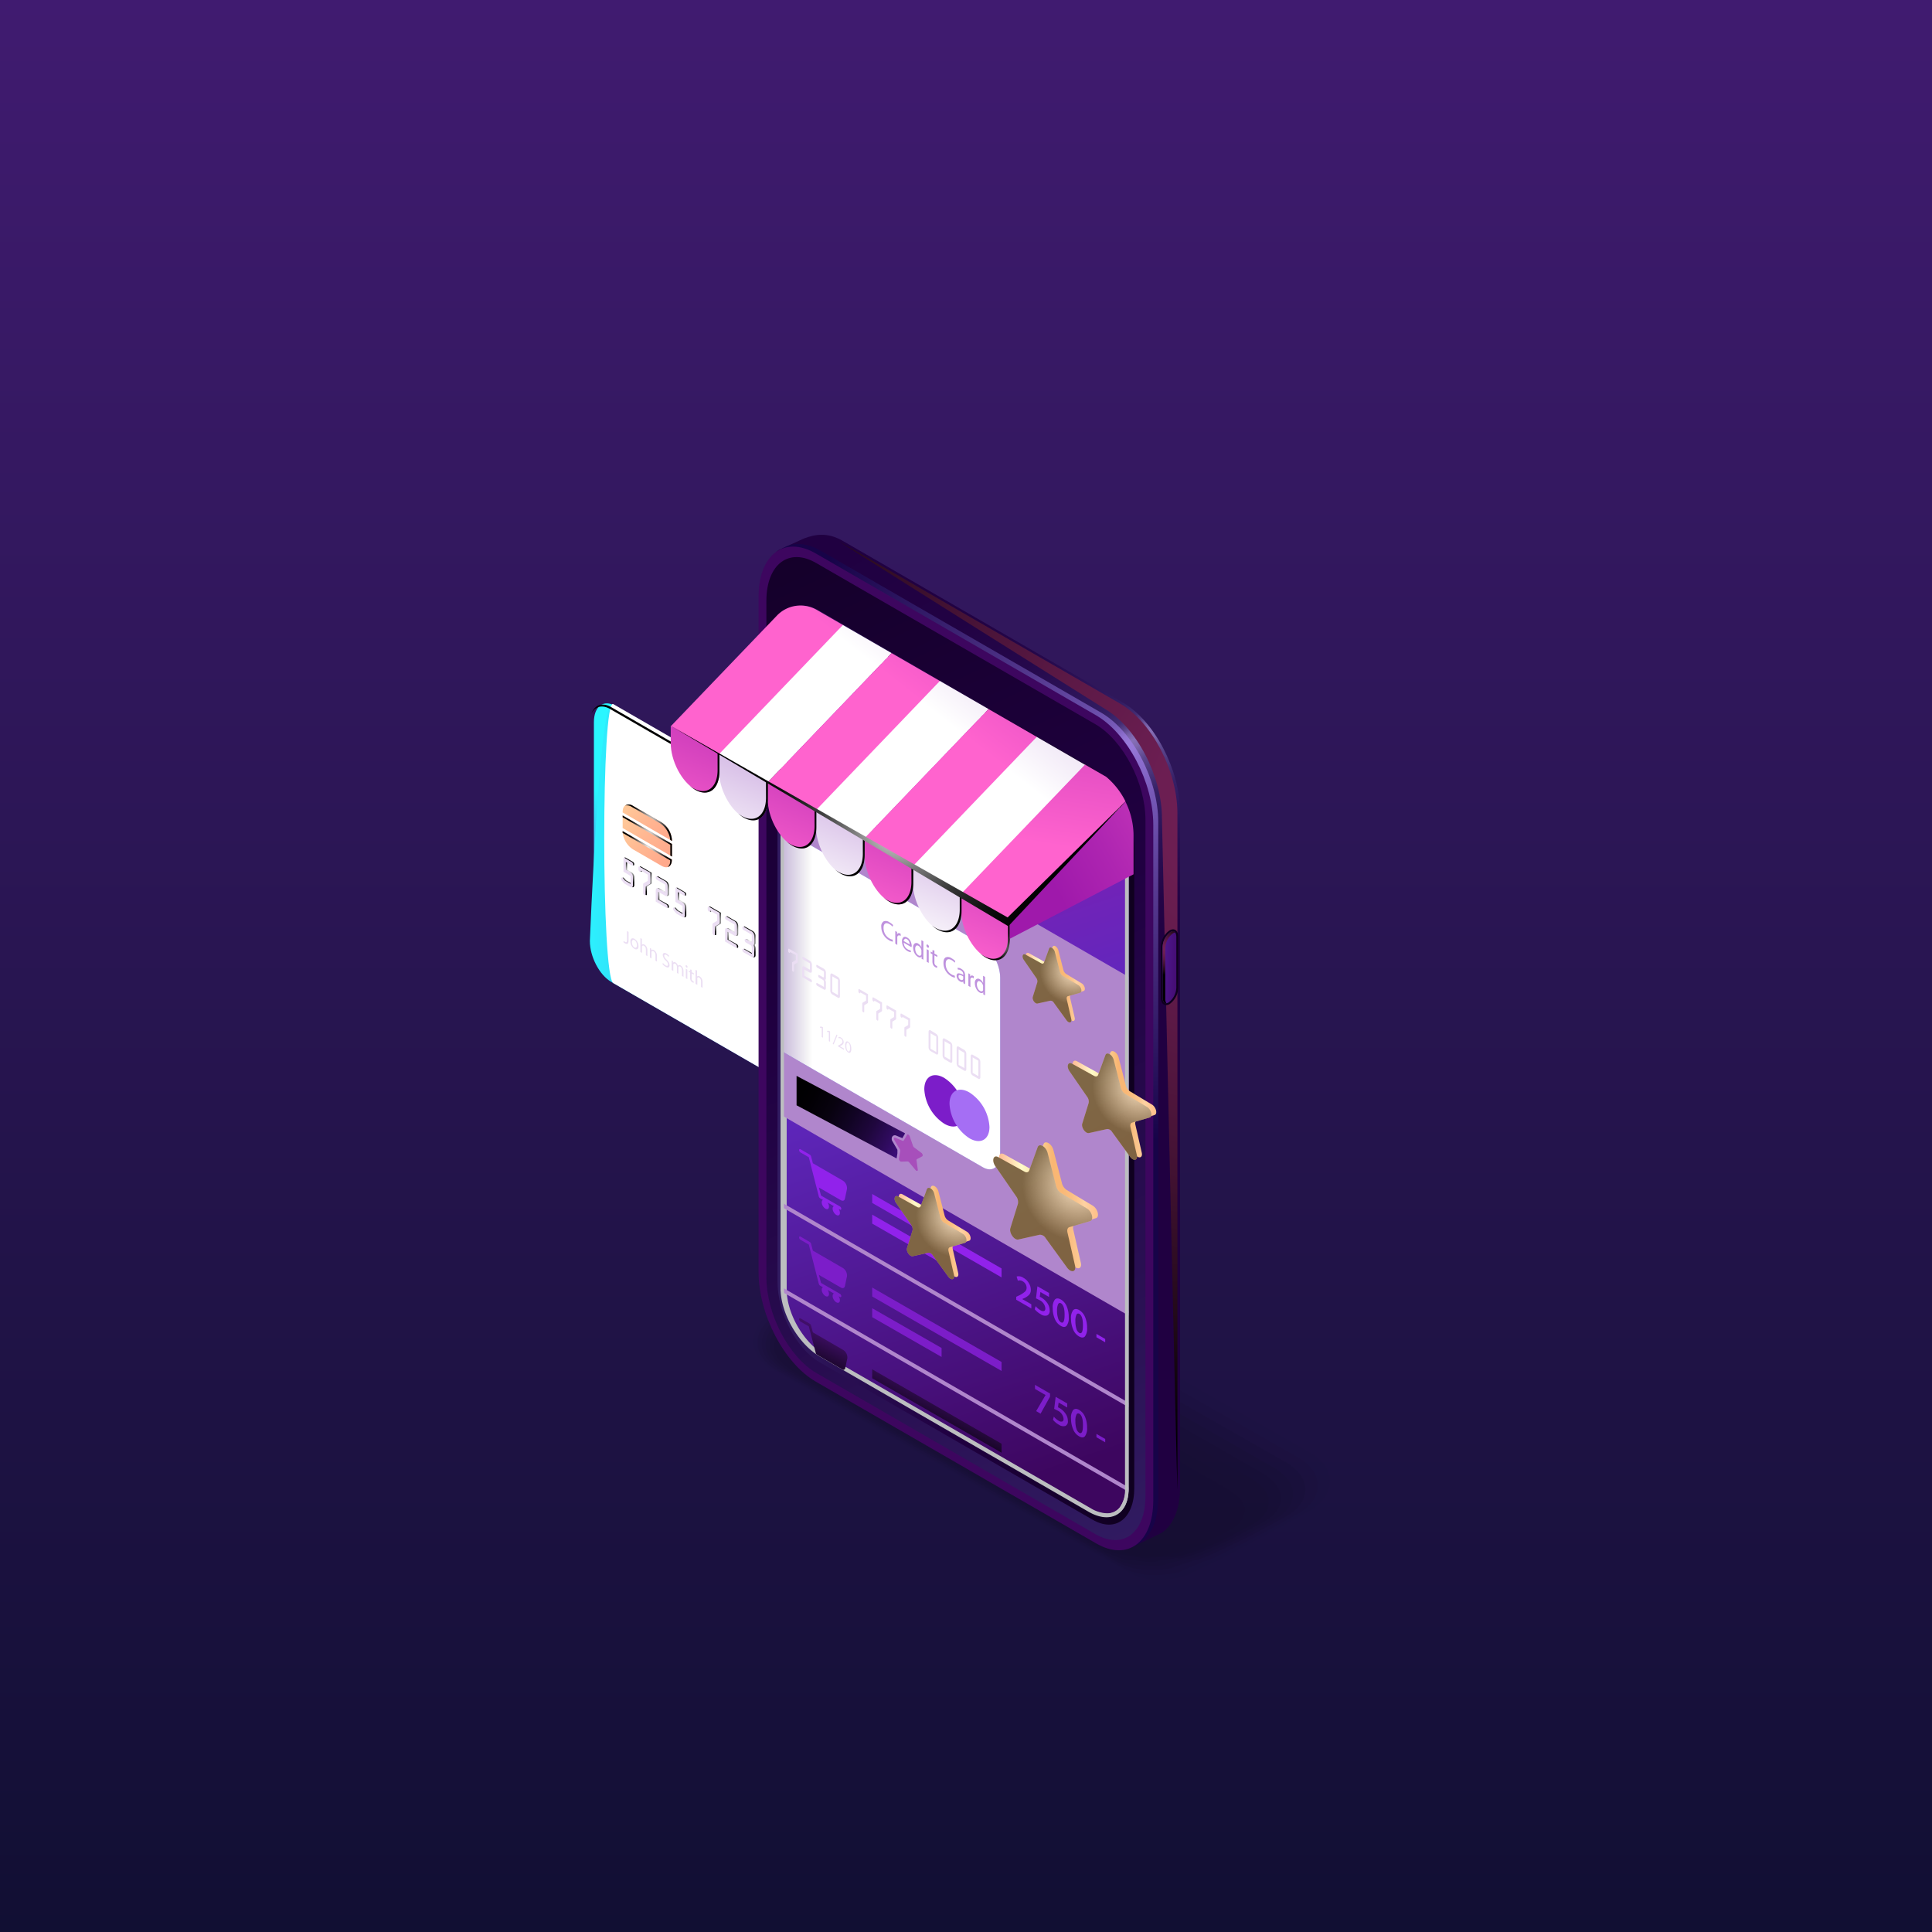 <svg xmlns="http://www.w3.org/2000/svg" xmlns:xlink="http://www.w3.org/1999/xlink" viewBox="0 0 512 512"><rect x="0" y="0" width="512" height="512" fill="#808080" stroke="none"/><defs><style>.cls-1{isolation:isolate;}.cls-2{fill:url(#linear-gradient);}.cls-3{fill:url(#linear-gradient-2);}.cls-4{fill:url(#linear-gradient-3);}.cls-5,.cls-66,.cls-67,.cls-69,.cls-79,.cls-82,.cls-85,.cls-88{mix-blend-mode:multiply;}.cls-5{fill:url(#linear-gradient-4);}.cls-105,.cls-106,.cls-107,.cls-108,.cls-109,.cls-110,.cls-111,.cls-113,.cls-57,.cls-6,.cls-65,.cls-78,.cls-81,.cls-84,.cls-87,.cls-9,.cls-90{mix-blend-mode:color-dodge;}.cls-6{fill:url(#radial-gradient);}.cls-33,.cls-7,.cls-70,.cls-71,.cls-8{mix-blend-mode:overlay;}.cls-7{fill:url(#linear-gradient-5);}.cls-8{fill:url(#linear-gradient-6);}.cls-10{fill:url(#radial-gradient-2);}.cls-11{fill:url(#radial-gradient-3);}.cls-12{fill:url(#radial-gradient-4);}.cls-13{fill:url(#radial-gradient-5);}.cls-14{fill:url(#radial-gradient-6);}.cls-15{fill:url(#radial-gradient-7);}.cls-16{fill:url(#radial-gradient-8);}.cls-17{fill:url(#radial-gradient-9);}.cls-18{fill:url(#radial-gradient-10);}.cls-19{fill:url(#radial-gradient-11);}.cls-20{fill:url(#radial-gradient-12);}.cls-21{fill:url(#radial-gradient-13);}.cls-22{fill:url(#radial-gradient-14);}.cls-23{fill:url(#radial-gradient-15);}.cls-24{fill:url(#radial-gradient-16);}.cls-25{fill:url(#radial-gradient-17);}.cls-26{fill:#ebdef3;}.cls-27{fill:url(#linear-gradient-7);}.cls-28{fill:url(#linear-gradient-8);}.cls-29{fill:url(#linear-gradient-9);}.cls-30{fill:url(#radial-gradient-18);}.cls-31{fill:url(#radial-gradient-19);}.cls-32{fill:url(#radial-gradient-20);}.cls-34{fill:url(#linear-gradient-10);}.cls-35{fill:url(#linear-gradient-11);}.cls-36{fill:url(#linear-gradient-12);}.cls-37{fill:url(#linear-gradient-13);}.cls-38{fill:url(#linear-gradient-14);}.cls-39{fill:url(#linear-gradient-15);}.cls-40{fill:url(#linear-gradient-16);}.cls-41{fill:url(#linear-gradient-17);}.cls-42{fill:url(#linear-gradient-18);}.cls-43{fill:url(#linear-gradient-19);}.cls-44{opacity:0.2;}.cls-45{opacity:0;}.cls-46{opacity:0.09;}.cls-47{opacity:0.18;}.cls-48{opacity:0.27;}.cls-49{opacity:0.36;}.cls-50{opacity:0.45;}.cls-51{opacity:0.55;}.cls-52{opacity:0.64;}.cls-53{opacity:0.73;}.cls-54{opacity:0.82;}.cls-55{opacity:0.91;}.cls-56{fill:url(#linear-gradient-20);}.cls-57{fill:url(#radial-gradient-21);}.cls-58{opacity:0.6;fill:url(#radial-gradient-22);}.cls-58,.cls-75,.cls-76,.cls-77{mix-blend-mode:screen;}.cls-59{fill:url(#linear-gradient-21);}.cls-60{fill:url(#linear-gradient-22);}.cls-61{fill:url(#linear-gradient-23);}.cls-62{fill:url(#linear-gradient-24);}.cls-63{fill:url(#linear-gradient-25);}.cls-64{fill:url(#linear-gradient-26);}.cls-65{fill:url(#radial-gradient-23);}.cls-66{fill:#bcbec0;}.cls-67{fill:#b086cc;}.cls-68{fill:#6559d8;}.cls-69{fill:url(#linear-gradient-27);}.cls-70,.cls-74{fill:#7c1dc9;}.cls-71{fill:#a56ef4;}.cls-72{fill:#bf92de;}.cls-73{fill:#9122eb;}.cls-75{fill:url(#linear-gradient-28);}.cls-76{fill:url(#linear-gradient-29);}.cls-77{fill:url(#linear-gradient-30);}.cls-78{fill:#9f19ab;}.cls-78,.cls-81,.cls-84,.cls-87,.cls-90{opacity:0.5;}.cls-79{fill:url(#linear-gradient-31);}.cls-80{fill:url(#linear-gradient-32);}.cls-81{fill:url(#radial-gradient-24);}.cls-82{fill:url(#linear-gradient-33);}.cls-83{fill:url(#linear-gradient-34);}.cls-84{fill:url(#radial-gradient-25);}.cls-85{fill:url(#linear-gradient-35);}.cls-86{fill:url(#linear-gradient-36);}.cls-87{fill:url(#radial-gradient-26);}.cls-88{fill:url(#linear-gradient-37);}.cls-89{fill:url(#linear-gradient-38);}.cls-90{fill:url(#radial-gradient-27);}.cls-91{fill:url(#linear-gradient-39);}.cls-92{fill:url(#linear-gradient-40);}.cls-93{fill:url(#linear-gradient-41);}.cls-94{fill:url(#linear-gradient-42);}.cls-95{fill:url(#linear-gradient-43);}.cls-96{fill:url(#linear-gradient-44);}.cls-97{fill:url(#linear-gradient-45);}.cls-98{fill:url(#linear-gradient-46);}.cls-99{fill:url(#linear-gradient-47);}.cls-100{fill:url(#linear-gradient-48);}.cls-101{fill:url(#linear-gradient-49);}.cls-102{fill:url(#linear-gradient-50);}.cls-103{fill:url(#linear-gradient-51);}.cls-104{fill:url(#linear-gradient-52);}.cls-105{fill:url(#radial-gradient-28);}.cls-106{fill:url(#radial-gradient-29);}.cls-107{fill:url(#radial-gradient-30);}.cls-108{fill:url(#radial-gradient-31);}.cls-109{fill:url(#radial-gradient-32);}.cls-110{fill:url(#radial-gradient-33);}.cls-111{fill:url(#radial-gradient-34);}.cls-112{fill:url(#linear-gradient-53);}.cls-113{fill:url(#radial-gradient-35);}</style><linearGradient id="linear-gradient" x1="269.37" y1="-49.31" x2="269.37" y2="400.69" gradientTransform="translate(26.14 56.11) scale(0.85 1.14)" gradientUnits="userSpaceOnUse"><stop offset="0" stop-color="#401b70"/><stop offset="1" stop-color="#110f33"/></linearGradient><linearGradient id="linear-gradient-2" x1="201.14" y1="286.72" x2="212.96" y2="218.99" gradientUnits="userSpaceOnUse"><stop offset="0.03" stop-color="#7c1dc9"/><stop offset="0.21" stop-color="#6e41d2"/><stop offset="0.62" stop-color="#4c9be8"/><stop offset="1" stop-color="#2af6ff"/></linearGradient><linearGradient id="linear-gradient-3" x1="791.83" y1="1841.61" x2="700.95" y2="1785.71" gradientTransform="matrix(0.87, 0.5, 0.5, 1.44, -1346.74, -2741.62)" xlink:href="#linear-gradient-2"/><linearGradient id="linear-gradient-4" x1="214.19" y1="250.03" x2="287.42" y2="249.79" gradientUnits="userSpaceOnUse"><stop offset="0" stop-color="#fff"/><stop offset="0.04" stop-color="#f7f7f7"/><stop offset="0.99" stop-color="#45108a"/></linearGradient><radialGradient id="radial-gradient" cx="206.79" cy="248.63" r="56.3" gradientUnits="userSpaceOnUse"><stop offset="0" stop-color="#fff"/><stop offset="1"/></radialGradient><linearGradient id="linear-gradient-5" x1="-118.73" y1="1832.96" x2="-103.64" y2="1832.96" gradientTransform="matrix(0.87, 0.5, 0, 1.15, 334.88, -1770.93)" gradientUnits="userSpaceOnUse"><stop offset="0.04" stop-color="#9f19ab"/><stop offset="0.24" stop-color="#ae25b1"/><stop offset="0.65" stop-color="#d744bf"/><stop offset="1" stop-color="#ff63ce"/></linearGradient><linearGradient id="linear-gradient-6" x1="-109.21" y1="1832.96" x2="-94.12" y2="1832.96" gradientTransform="matrix(0.87, 0.5, 0, 1.15, 334.88, -1770.93)" gradientUnits="userSpaceOnUse"><stop offset="0.04" stop-color="#ffa98c"/><stop offset="0.32" stop-color="#ffb892"/><stop offset="0.86" stop-color="#fee1a3"/><stop offset="1" stop-color="#feeca8"/></linearGradient><radialGradient id="radial-gradient-2" cx="166.51" cy="231.16" r="3.03" xlink:href="#radial-gradient"/><radialGradient id="radial-gradient-3" cx="171.1" cy="233.41" r="2.91" xlink:href="#radial-gradient"/><radialGradient id="radial-gradient-4" cx="175.69" cy="236.41" r="3.15" xlink:href="#radial-gradient"/><radialGradient id="radial-gradient-5" cx="180.29" cy="239.11" r="3.03" xlink:href="#radial-gradient"/><radialGradient id="radial-gradient-6" cx="189.47" cy="244.02" r="2.91" xlink:href="#radial-gradient"/><radialGradient id="radial-gradient-7" cx="194.06" cy="247.02" r="3.15" xlink:href="#radial-gradient"/><radialGradient id="radial-gradient-8" cx="198.65" cy="249.59" r="3.1" xlink:href="#radial-gradient"/><radialGradient id="radial-gradient-9" cx="203.24" cy="252.32" r="3.05" xlink:href="#radial-gradient"/><radialGradient id="radial-gradient-10" cx="212.42" cy="257.27" r="2.91" xlink:href="#radial-gradient"/><radialGradient id="radial-gradient-11" cx="217.01" cy="259.92" r="2.91" xlink:href="#radial-gradient"/><radialGradient id="radial-gradient-12" cx="221.61" cy="262.57" r="2.91" xlink:href="#radial-gradient"/><radialGradient id="radial-gradient-13" cx="226.2" cy="265.22" r="2.91" xlink:href="#radial-gradient"/><radialGradient id="radial-gradient-14" cx="235.38" cy="270.88" r="3.05" xlink:href="#radial-gradient"/><radialGradient id="radial-gradient-15" cx="239.97" cy="273.53" r="3.05" xlink:href="#radial-gradient"/><radialGradient id="radial-gradient-16" cx="244.56" cy="276.18" r="3.05" xlink:href="#radial-gradient"/><radialGradient id="radial-gradient-17" cx="249.15" cy="278.83" r="3.05" xlink:href="#radial-gradient"/><linearGradient id="linear-gradient-7" x1="-179.42" y1="1814.72" x2="-197.76" y2="1799.73" xlink:href="#linear-gradient-6"/><linearGradient id="linear-gradient-8" x1="-180.14" y1="1811.32" x2="-196.88" y2="1797.65" xlink:href="#linear-gradient-6"/><linearGradient id="linear-gradient-9" x1="-180.32" y1="1816.74" x2="-197" y2="1803.11" xlink:href="#linear-gradient-6"/><radialGradient id="radial-gradient-18" cx="171.55" cy="225.01" r="5.72" xlink:href="#radial-gradient"/><radialGradient id="radial-gradient-19" cx="171.55" cy="221.55" r="6.01" xlink:href="#radial-gradient"/><radialGradient id="radial-gradient-20" cx="171.88" cy="218.03" r="5.56" xlink:href="#radial-gradient"/><linearGradient id="linear-gradient-10" x1="-138.6" y1="1791.16" x2="-98.13" y2="1808.24" xlink:href="#linear-gradient-6"/><linearGradient id="linear-gradient-11" x1="-137.77" y1="1790.78" x2="-99.33" y2="1807.01" xlink:href="#linear-gradient-6"/><linearGradient id="linear-gradient-12" x1="-137.65" y1="1789.46" x2="-97.09" y2="1806.58" xlink:href="#linear-gradient-6"/><linearGradient id="linear-gradient-13" x1="-136.5" y1="1787.03" x2="-95.85" y2="1804.19" xlink:href="#linear-gradient-6"/><linearGradient id="linear-gradient-14" x1="-134.67" y1="1786.73" x2="-96.87" y2="1802.69" xlink:href="#linear-gradient-6"/><linearGradient id="linear-gradient-15" x1="-135.13" y1="1785.71" x2="-95.45" y2="1802.46" xlink:href="#linear-gradient-6"/><linearGradient id="linear-gradient-16" x1="-134.25" y1="1783.08" x2="-93.79" y2="1800.16" xlink:href="#linear-gradient-6"/><linearGradient id="linear-gradient-17" x1="-133.55" y1="1782.61" x2="-93.48" y2="1799.53" xlink:href="#linear-gradient-6"/><linearGradient id="linear-gradient-18" x1="-131.53" y1="1781.76" x2="-93.09" y2="1797.99" xlink:href="#linear-gradient-6"/><linearGradient id="linear-gradient-19" x1="-132.27" y1="1778.98" x2="-91.63" y2="1796.14" xlink:href="#linear-gradient-6"/><linearGradient id="linear-gradient-20" x1="187.86" y1="148.85" x2="279.47" y2="307.52" gradientUnits="userSpaceOnUse"><stop offset="0.06" stop-color="#200041"/><stop offset="0.26" stop-color="#210243"/><stop offset="0.36" stop-color="#25084b"/><stop offset="0.43" stop-color="#2c1358"/><stop offset="0.47" stop-color="#311b61"/><stop offset="0.48" stop-color="#351f65"/><stop offset="0.5" stop-color="#422c73"/><stop offset="0.51" stop-color="#584188"/><stop offset="0.52" stop-color="#765fa7"/><stop offset="0.53" stop-color="#8770b8"/><stop offset="0.54" stop-color="#7e67ae"/><stop offset="0.56" stop-color="#5c468d"/><stop offset="0.59" stop-color="#442e75"/><stop offset="0.61" stop-color="#362066"/><stop offset="0.63" stop-color="#311b61"/><stop offset="0.67" stop-color="#2a1155"/><stop offset="0.75" stop-color="#230446"/><stop offset="0.81" stop-color="#200041"/><stop offset="1" stop-color="#200041"/></linearGradient><radialGradient id="radial-gradient-21" cx="334.34" cy="213.86" r="169.54" gradientUnits="userSpaceOnUse"><stop offset="0" stop-color="#711f56"/><stop offset="0.16" stop-color="#6c1e52"/><stop offset="0.36" stop-color="#5c1946"/><stop offset="0.58" stop-color="#431233"/><stop offset="0.82" stop-color="#200918"/><stop offset="1"/></radialGradient><radialGradient id="radial-gradient-22" cx="303.89" cy="202.03" r="100.17" gradientUnits="userSpaceOnUse"><stop offset="0" stop-color="#af8afc"/><stop offset="1" stop-color="#10054d"/></radialGradient><linearGradient id="linear-gradient-21" x1="310.68" y1="295.83" x2="23.5" y2="205.93" gradientUnits="userSpaceOnUse"><stop offset="0.19" stop-color="#3d065f"/><stop offset="0.93" stop-color="#3d065f"/></linearGradient><linearGradient id="linear-gradient-22" x1="312.71" y1="403.34" x2="170.97" y2="103.85" gradientUnits="userSpaceOnUse"><stop offset="0" stop-color="#311b61"/><stop offset="0.2" stop-color="#290f52"/><stop offset="0.49" stop-color="#200041"/><stop offset="1" stop-color="#0f001f"/></linearGradient><linearGradient id="linear-gradient-23" x1="206.05" y1="282.28" x2="300.6" y2="282.28" xlink:href="#linear-gradient-22"/><linearGradient id="linear-gradient-24" x1="218.66" y1="180.68" x2="296.91" y2="409.99" gradientUnits="userSpaceOnUse"><stop offset="0.01" stop-color="#9f19ab"/><stop offset="0.43" stop-color="#5f27bd"/><stop offset="0.9" stop-color="#3d065f"/></linearGradient><linearGradient id="linear-gradient-25" x1="-620.97" y1="9513.51" x2="-604.05" y2="9513.51" gradientTransform="matrix(-0.5, 1.44, -0.87, 0.5, 8242.38, -3616.34)" xlink:href="#linear-gradient-22"/><linearGradient id="linear-gradient-26" x1="314.29" y1="256.51" x2="302.63" y2="256.01" gradientUnits="userSpaceOnUse"><stop offset="0" stop-color="#3d065f"/><stop offset="1" stop-color="#5f27bd"/></linearGradient><radialGradient id="radial-gradient-23" cx="308.43" cy="251.53" r="6.85" xlink:href="#radial-gradient-21"/><linearGradient id="linear-gradient-27" x1="215.41" y1="264.67" x2="188.05" y2="264.67" xlink:href="#linear-gradient-4"/><linearGradient id="linear-gradient-28" x1="224.41" y1="342.81" x2="213.58" y2="364.69" gradientUnits="userSpaceOnUse"><stop offset="0" stop-color="#7c1dc9"/><stop offset="1"/></linearGradient><linearGradient id="linear-gradient-29" x1="255.95" y1="358.42" x2="245.12" y2="380.31" xlink:href="#linear-gradient-28"/><linearGradient id="linear-gradient-30" x1="240.93" y1="304.72" x2="209.27" y2="288.21" gradientUnits="userSpaceOnUse"><stop offset="0" stop-color="#45108a"/><stop offset="0.16" stop-color="#300b60"/><stop offset="0.32" stop-color="#1f073d"/><stop offset="0.49" stop-color="#110423"/><stop offset="0.65" stop-color="#08020f"/><stop offset="0.82" stop-color="#020004"/><stop offset="1"/></linearGradient><linearGradient id="linear-gradient-31" x1="238.2" y1="326.37" x2="257.27" y2="326.37" gradientUnits="userSpaceOnUse"><stop offset="0" stop-color="#ffbb96"/><stop offset="0.23" stop-color="#fffbc9"/><stop offset="0.54" stop-color="#f9b673"/><stop offset="0.64" stop-color="#f9b876"/><stop offset="0.72" stop-color="#fabe81"/><stop offset="0.81" stop-color="#fcc993"/><stop offset="0.86" stop-color="#fed2a3"/><stop offset="0.97" stop-color="#ffc28c"/></linearGradient><linearGradient id="linear-gradient-32" x1="270.06" y1="369.07" x2="215.79" y2="271.58" gradientUnits="userSpaceOnUse"><stop offset="0.04" stop-color="#ffba78"/><stop offset="0.4" stop-color="#ffc987"/><stop offset="1" stop-color="#feeca8"/></linearGradient><radialGradient id="radial-gradient-24" cx="253.66" cy="322.24" r="10.94" xlink:href="#radial-gradient"/><linearGradient id="linear-gradient-33" x1="284.27" y1="292.63" x2="306.42" y2="292.63" xlink:href="#linear-gradient-31"/><linearGradient id="linear-gradient-34" x1="321.29" y1="342.26" x2="258.23" y2="228.97" xlink:href="#linear-gradient-32"/><radialGradient id="radial-gradient-25" cx="302.23" cy="287.84" r="12.72" xlink:href="#radial-gradient"/><linearGradient id="linear-gradient-35" x1="271.89" y1="260.56" x2="287.5" y2="260.56" xlink:href="#linear-gradient-31"/><linearGradient id="linear-gradient-36" x1="297.98" y1="295.54" x2="253.53" y2="215.69" xlink:href="#linear-gradient-32"/><radialGradient id="radial-gradient-26" cx="284.55" cy="257.18" r="8.96" xlink:href="#radial-gradient"/><linearGradient id="linear-gradient-37" x1="264.74" y1="319.43" x2="290.98" y2="319.43" xlink:href="#linear-gradient-31"/><linearGradient id="linear-gradient-38" x1="308.59" y1="378.22" x2="233.9" y2="244.03" xlink:href="#linear-gradient-32"/><radialGradient id="radial-gradient-27" cx="286.02" cy="313.76" r="15.06" xlink:href="#radial-gradient"/><linearGradient id="linear-gradient-39" x1="-363.45" y1="2517.59" x2="-383.15" y2="2640.2" gradientTransform="matrix(0.87, 0.5, 0, 1.15, 534.33, -2692.58)" xlink:href="#linear-gradient-5"/><linearGradient id="linear-gradient-40" x1="-349.05" y1="2519.9" x2="-368.75" y2="2642.51" gradientTransform="matrix(0.87, 0.5, 0, 1.15, 534.33, -2692.58)" gradientUnits="userSpaceOnUse"><stop offset="0" stop-color="#9f79c8"/><stop offset="0.14" stop-color="#a27dca"/><stop offset="0.27" stop-color="#ac88cf"/><stop offset="0.4" stop-color="#bc9bd7"/><stop offset="0.52" stop-color="#d1b4e3"/><stop offset="0.65" stop-color="#dbc4e9"/><stop offset="0.9" stop-color="#f4edf8"/><stop offset="1" stop-color="#fff"/></linearGradient><linearGradient id="linear-gradient-41" x1="-334.52" y1="2522.24" x2="-354.23" y2="2644.85" gradientTransform="matrix(0.87, 0.5, 0, 1.15, 534.33, -2692.58)" xlink:href="#linear-gradient-5"/><linearGradient id="linear-gradient-42" x1="-320.12" y1="2524.55" x2="-339.83" y2="2647.16" xlink:href="#linear-gradient-40"/><linearGradient id="linear-gradient-43" x1="-305.62" y1="2526.88" x2="-325.33" y2="2649.49" gradientTransform="matrix(0.87, 0.5, 0, 1.15, 534.33, -2692.58)" xlink:href="#linear-gradient-5"/><linearGradient id="linear-gradient-44" x1="-291.22" y1="2529.19" x2="-310.92" y2="2651.81" xlink:href="#linear-gradient-40"/><linearGradient id="linear-gradient-45" x1="292.86" y1="122.76" x2="276.65" y2="223.64" gradientTransform="matrix(1, 0, 0, 1, 0, 0)" xlink:href="#linear-gradient-5"/><linearGradient id="linear-gradient-46" x1="648.91" y1="2648.35" x2="655.3" y2="2708.56" gradientTransform="matrix(0.87, 0.5, 0.5, 1.44, -1720.43, -3994.17)" xlink:href="#linear-gradient-5"/><linearGradient id="linear-gradient-47" x1="663.52" y1="2646.8" x2="669.91" y2="2707.01" gradientTransform="matrix(0.87, 0.5, 0.5, 1.44, -1720.43, -3994.17)" xlink:href="#linear-gradient-40"/><linearGradient id="linear-gradient-48" x1="678.26" y1="2645.23" x2="684.64" y2="2705.44" gradientTransform="matrix(0.87, 0.5, 0.5, 1.44, -1720.43, -3994.17)" xlink:href="#linear-gradient-5"/><linearGradient id="linear-gradient-49" x1="692.86" y1="2643.68" x2="699.25" y2="2703.89" gradientTransform="matrix(0.87, 0.5, 0.5, 1.44, -1720.43, -3994.17)" xlink:href="#linear-gradient-40"/><linearGradient id="linear-gradient-50" x1="707.57" y1="2642.12" x2="713.96" y2="2702.33" gradientTransform="matrix(0.87, 0.5, 0.5, 1.44, -1720.43, -3994.17)" xlink:href="#linear-gradient-5"/><linearGradient id="linear-gradient-51" x1="722.18" y1="2640.57" x2="728.57" y2="2700.78" gradientTransform="matrix(0.87, 0.5, 0.5, 1.44, -1720.43, -3994.17)" xlink:href="#linear-gradient-40"/><linearGradient id="linear-gradient-52" x1="736.79" y1="2639.03" x2="743.18" y2="2699.23" gradientTransform="matrix(0.87, 0.5, 0.5, 1.44, -1720.43, -3994.17)" xlink:href="#linear-gradient-5"/><radialGradient id="radial-gradient-28" cx="186.75" cy="204.76" r="4.62" gradientUnits="userSpaceOnUse"><stop offset="0" stop-color="#fff"/><stop offset="0.07" stop-color="#d8d8d8"/><stop offset="0.16" stop-color="#a6a6a6"/><stop offset="0.26" stop-color="#797979"/><stop offset="0.37" stop-color="#545454"/><stop offset="0.47" stop-color="#353535"/><stop offset="0.59" stop-color="#1e1e1e"/><stop offset="0.7" stop-color="#0d0d0d"/><stop offset="0.84" stop-color="#030303"/><stop offset="1"/></radialGradient><radialGradient id="radial-gradient-29" cx="199.54" cy="212.15" r="4.62" xlink:href="#radial-gradient-28"/><radialGradient id="radial-gradient-30" cx="212.44" cy="219.6" r="4.62" xlink:href="#radial-gradient-28"/><radialGradient id="radial-gradient-31" cx="225.24" cy="226.99" r="4.62" xlink:href="#radial-gradient-28"/><radialGradient id="radial-gradient-32" cx="238.12" cy="234.42" r="4.62" xlink:href="#radial-gradient-28"/><radialGradient id="radial-gradient-33" cx="250.91" cy="241.81" r="4.62" xlink:href="#radial-gradient-28"/><radialGradient id="radial-gradient-34" cx="265.35" cy="250.75" r="4.62" xlink:href="#radial-gradient-28"/><linearGradient id="linear-gradient-53" x1="275.64" y1="235.25" x2="347.64" y2="195.13" gradientTransform="matrix(1, 0, 0, 1, 0, 0)" xlink:href="#linear-gradient-5"/><radialGradient id="radial-gradient-35" cx="238.01" cy="218.91" r="46.56" xlink:href="#radial-gradient-28"/></defs><g class="cls-1"><g id="Layer_2" data-name="Layer 2"><g id="Distribution"><rect class="cls-2" width="512" height="512"/><path class="cls-3" d="M252.29,311.4l-89.22-51.51c-3.13-1.81-5.68-6.67-5.68-10.85V191.38c0-4.19,2.55-6.11,5.68-4.3l89.22,51.51c3.14,1.81,5.68,6.67,5.68,10.86v57.66C258,311.29,255.43,313.21,252.29,311.4Z"/><path class="cls-4" d="M251.2,311.73,162,260.22c-3.14-1.81-5.68-6.67-5.68-10.86,0,0,2.54-63.76,5.68-62l89.22,51.51c3.13,1.81,5.68,6.67,5.68,10.85v57.66C256.88,311.62,254.33,313.54,251.2,311.73Z"/><path class="cls-5" d="M253.11,312.84l-90.59-52.31c-3.19-1.84-3.19-75.78,0-73.94l90.59,52.31c3.19,1.84,5.77,6.77,5.77,11v58.56C258.88,312.72,256.3,314.68,253.11,312.84Z"/><path class="cls-6" d="M251.2,238.92,162,187.41c-2.39-1.38-4.43-.59-5.27,1.71.94-1.9,2.85-2.47,5-1.2L251,239.43c3.13,1.81,5.68,6.67,5.68,10.85v57.66a7.65,7.65,0,0,1-.41,2.59,7,7,0,0,0,.63-3.1V249.77C256.88,245.59,254.33,240.73,251.2,238.92Z"/><path class="cls-7" d="M245.13,293.78c0,4.14-2.92,5.81-6.53,3.72a14.4,14.4,0,0,1-6.54-11.27c0-4.14,2.93-5.81,6.54-3.73A14.42,14.42,0,0,1,245.13,293.78Z"/><path class="cls-8" d="M253.37,298.53c0,4.14-2.92,5.81-6.53,3.73A14.4,14.4,0,0,1,240.3,291c0-4.14,2.93-5.81,6.54-3.73A14.4,14.4,0,0,1,253.37,298.53Z"/><g class="cls-9"><path class="cls-10" d="M166.21,230.5l1.17.68a1.22,1.22,0,0,1,.51.54,1.54,1.54,0,0,1,.2.85v1.87a.76.76,0,0,1-.16.59c-.15.17-.32.11-.55,0l-1.42-.82a1.55,1.55,0,0,1-.42-.4l-.24-.29a1.06,1.06,0,0,1-.36-.69c0-.23.14-.36.3-.26a.7.7,0,0,1,.21.18l.19.23a2.45,2.45,0,0,0,.34.37l1.47.85v-2.09L165.57,231v-3.84l2.2,1.27a.72.72,0,0,1,.32.62c0,.32-.16.35-.32.26l-1.56-.91Z"/><path class="cls-11" d="M170.17,230.7c0,.19-.12.37-.32.25a.77.77,0,0,1-.32-.62v-.43c0-.2.11-.37.32-.26l2.83,1.64v2.53c0,.3,0,.34-.17.45l-.9.54c-.16.11-.17.12-.17.42v1.7c0,.27-.09.38-.32.25a.65.65,0,0,1-.32-.62v-2.11c0-.28,0-.31.16-.41l.88-.53c.21-.13.2-.13.2-.51v-1.21Z"/><path class="cls-12" d="M174.76,238.4l2.19,1.26a.69.69,0,0,1,.32.62c0,.32-.15.35-.32.26l-2.83-1.64v-2.84q0-1,.72-.57l1.79,1v-2.09l-2.19-1.26a.69.69,0,0,1-.32-.62c0-.32.15-.35.32-.26l2.12,1.23a1.22,1.22,0,0,1,.51.54,1.65,1.65,0,0,1,.2.89v1.79c0,.31,0,.54-.2.66s-.3.07-.51-.05l-1.8-1Z"/><path class="cls-13" d="M180,238.45l1.17.68a1.17,1.17,0,0,1,.51.54,1.55,1.55,0,0,1,.2.86v1.86a.84.84,0,0,1-.15.6c-.16.17-.33.1-.56,0l-1.41-.82a1.42,1.42,0,0,1-.42-.4l-.25-.28a1.11,1.11,0,0,1-.36-.7c0-.23.14-.36.31-.26a.7.7,0,0,1,.2.19l.19.22a2.45,2.45,0,0,0,.34.37l1.47.85V240L179.34,239v-3.83l2.2,1.27a.67.67,0,0,1,.32.62c0,.31-.15.34-.32.25l-1.56-.9Z"/><path class="cls-14" d="M188.53,241.3c0,.2-.11.37-.32.26a.82.82,0,0,1-.32-.63v-.43c0-.19.12-.37.32-.25l2.83,1.63v2.53c0,.31,0,.35-.17.45l-.89.54c-.17.11-.18.12-.18.42v1.7c0,.28-.09.38-.32.25a.64.64,0,0,1-.32-.62v-2.1c0-.29,0-.32.17-.41l.88-.54c.21-.13.2-.13.2-.51v-1.2Z"/><path class="cls-15" d="M193.12,249l2.2,1.27a.69.69,0,0,1,.31.62c0,.31-.15.34-.31.25l-2.84-1.64v-2.84c0-.66.25-.85.72-.57l1.8,1V245l-2.2-1.27a.72.72,0,0,1-.32-.62c0-.32.16-.35.32-.25l2.12,1.22a1.24,1.24,0,0,1,.52.54,1.64,1.64,0,0,1,.19.89v1.79c0,.32,0,.54-.19.66s-.31.07-.52-.05l-1.8-1Z"/><path class="cls-16" d="M197.39,246.42a.71.71,0,0,1-.31-.62c0-.31.15-.35.31-.25l2.2,1.26a1.53,1.53,0,0,1,.64,1.24v1.68c0,.35-.06.57-.25.7a1.94,1.94,0,0,1,.25,1v1.68c0,.5-.28.71-.64.51l-2.2-1.27a.71.71,0,0,1-.31-.62c0-.32.15-.35.31-.25l2.2,1.26v-1.45c0-.49-.14-.72-.32-.82l-1.25-.72a.69.69,0,0,1-.32-.62c0-.31.15-.35.32-.25l1.25.72c.18.1.32,0,.32-.45v-1.45Z"/><path class="cls-17" d="M204.18,249.46a1.59,1.59,0,0,1,.64,1.25v5c0,.49-.28.72-.64.51l-1.88-1.09a1.52,1.52,0,0,1-.63-1.24v-5c0-.48.28-.71.63-.51Zm0,5.92v-5l-1.88-1.08v5Z"/><path class="cls-18" d="M211.49,254.56c0,.19-.12.37-.32.25a.78.78,0,0,1-.32-.62v-.44c0-.19.11-.37.32-.25l2.83,1.63v2.54c0,.3,0,.34-.17.45l-.9.54c-.16.1-.18.11-.18.42v1.69c0,.28-.08.39-.31.25a.64.64,0,0,1-.32-.62v-2.1c0-.29,0-.31.16-.41l.88-.53c.21-.13.2-.13.2-.52v-1.2Z"/><path class="cls-19" d="M216.08,257.21c0,.19-.12.37-.32.25a.78.78,0,0,1-.32-.62v-.44c0-.19.11-.37.32-.25l2.83,1.63v2.54c0,.3,0,.34-.17.45l-.9.54c-.16.1-.17.11-.17.42v1.69c0,.28-.09.39-.32.25a.64.64,0,0,1-.32-.62V261c0-.29,0-.31.16-.41l.88-.53c.21-.13.2-.13.2-.52v-1.2Z"/><path class="cls-20" d="M220.67,259.86c0,.19-.12.37-.32.25a.81.81,0,0,1-.32-.62v-.44c0-.19.12-.37.32-.25l2.83,1.63V263c0,.3,0,.34-.17.45l-.89.54c-.17.1-.18.11-.18.42v1.69c0,.28-.09.39-.32.25a.64.64,0,0,1-.32-.62v-2.1c0-.29,0-.31.17-.41l.88-.53c.21-.13.19-.13.19-.52v-1.2Z"/><path class="cls-21" d="M225.26,262.51c0,.19-.12.37-.32.25a.81.81,0,0,1-.32-.62v-.44c0-.19.12-.37.32-.25l2.83,1.64v2.53c0,.3,0,.34-.17.45l-.89.54c-.17.1-.18.11-.18.42v1.69c0,.28-.09.39-.32.26a.67.67,0,0,1-.32-.63v-2.1c0-.29,0-.31.17-.41l.88-.53c.21-.13.19-.13.19-.51v-1.21Z"/><path class="cls-22" d="M236.32,268a1.55,1.55,0,0,1,.63,1.24v5.05c0,.48-.27.71-.63.5l-1.88-1.08a1.53,1.53,0,0,1-.64-1.24v-5.05c0-.48.29-.71.64-.5Zm0,5.92v-5.05l-1.88-1.08v5.05Z"/><path class="cls-23" d="M240.91,270.67a1.55,1.55,0,0,1,.63,1.24v5c0,.48-.27.71-.63.5L239,276.38a1.53,1.53,0,0,1-.64-1.24v-5.05c0-.48.29-.71.64-.5Zm0,5.92v-5L239,270.46v5.05Z"/><path class="cls-24" d="M245.5,273.32a1.56,1.56,0,0,1,.64,1.24v5.05c0,.49-.28.71-.64.5L243.62,279a1.52,1.52,0,0,1-.63-1.24v-5.05c0-.48.28-.7.63-.5Zm0,5.92v-5.05l-1.88-1.08v5.05Z"/><path class="cls-25" d="M250.09,276a1.56,1.56,0,0,1,.64,1.24v5.05c0,.49-.28.71-.64.5l-1.88-1.08a1.52,1.52,0,0,1-.63-1.24v-5.05c0-.48.28-.7.63-.5Zm0,5.92v-5.05l-1.88-1.08v5.05Z"/></g><path class="cls-26" d="M165.86,230.53l1.18.67a1.28,1.28,0,0,1,.51.54,1.54,1.54,0,0,1,.19.86v1.87a.76.76,0,0,1-.15.59c-.16.17-.32.11-.55,0l-1.42-.82a1.72,1.72,0,0,1-.42-.4l-.24-.29a1.07,1.07,0,0,1-.37-.7c0-.23.15-.35.31-.26a.74.74,0,0,1,.21.19l.19.22a2,2,0,0,0,.33.37l1.48.85v-2.08L165.23,231V227.2l2.2,1.27a.69.69,0,0,1,.31.62c0,.31-.15.35-.31.25l-1.57-.9Z"/><path class="cls-26" d="M169.82,230.73c0,.19-.11.37-.31.25a.78.78,0,0,1-.32-.62v-.44c0-.19.11-.37.32-.25l2.83,1.63v2.54c0,.3,0,.34-.18.45l-.89.54c-.16.1-.18.11-.18.42v1.69c0,.28-.09.39-.32.25a.64.64,0,0,1-.32-.62v-2.1c0-.29,0-.31.17-.41l.88-.53c.21-.13.2-.13.2-.52v-1.2Z"/><path class="cls-26" d="M174.41,238.42l2.2,1.27a.69.69,0,0,1,.32.62c0,.31-.16.35-.32.25l-2.83-1.63v-2.85c0-.65.24-.85.72-.57l1.79,1v-2.09l-2.19-1.27a.67.67,0,0,1-.32-.62c0-.31.15-.35.32-.25l2.11,1.22a1.24,1.24,0,0,1,.52.54,1.66,1.66,0,0,1,.2.9v1.79c0,.31,0,.53-.2.66s-.31.07-.52-.06l-1.8-1Z"/><path class="cls-26" d="M179.64,238.48l1.17.68a1.19,1.19,0,0,1,.51.53,1.55,1.55,0,0,1,.2.86v1.87a.8.8,0,0,1-.15.59c-.16.17-.33.11-.56,0l-1.41-.82a1.59,1.59,0,0,1-.43-.4l-.24-.29a1.06,1.06,0,0,1-.36-.7c0-.22.14-.35.3-.26a.93.93,0,0,1,.21.19l.19.22a1.76,1.76,0,0,0,.34.37l1.47.86v-2.09L179,239v-3.83l2.2,1.27a.69.69,0,0,1,.32.62c0,.32-.15.35-.32.25l-1.56-.9Z"/><path class="cls-26" d="M188.19,241.33c0,.19-.12.37-.32.25a.81.81,0,0,1-.32-.62v-.44c0-.19.12-.37.32-.25l2.83,1.64v2.53c0,.3,0,.34-.17.45l-.89.54c-.17.1-.18.11-.18.42v1.69c0,.28-.09.39-.32.26a.67.67,0,0,1-.32-.63v-2.1c0-.29,0-.31.16-.41l.89-.53c.21-.13.19-.13.19-.51v-1.21Z"/><path class="cls-26" d="M192.78,249l2.19,1.27a.69.69,0,0,1,.32.62c0,.32-.15.35-.32.25l-2.83-1.63v-2.85q0-1,.72-.57l1.79,1v-2.09l-2.19-1.26a.7.7,0,0,1-.32-.63c0-.31.15-.34.32-.25l2.12,1.22a1.25,1.25,0,0,1,.51.55,1.63,1.63,0,0,1,.2.89v1.79c0,.31,0,.54-.2.66s-.3.07-.51-.05l-1.8-1Z"/><path class="cls-26" d="M197.05,246.45a.72.72,0,0,1-.32-.62c0-.32.16-.35.32-.26l2.19,1.27a1.49,1.49,0,0,1,.64,1.24v1.68c0,.35,0,.57-.25.7a1.85,1.85,0,0,1,.25,1v1.68c0,.49-.27.71-.64.5l-2.19-1.27a.69.69,0,0,1-.32-.62c0-.31.16-.34.32-.25l2.19,1.27v-1.45c0-.49-.14-.72-.31-.82l-1.25-.72a.69.69,0,0,1-.32-.62c0-.32.15-.35.32-.26l1.25.72c.17.11.31,0,.31-.45v-1.45Z"/><path class="cls-26" d="M203.84,249.49a1.55,1.55,0,0,1,.63,1.24v5.05c0,.49-.27.71-.63.5L202,255.2a1.53,1.53,0,0,1-.64-1.24v-5.05c0-.48.29-.7.64-.5Zm0,5.92v-5L202,249.28v5.05Z"/><path class="cls-26" d="M211.14,254.58c0,.19-.11.37-.32.25a.77.77,0,0,1-.31-.62v-.43c0-.19.11-.37.31-.26l2.84,1.64v2.53c0,.31,0,.34-.18.45l-.89.54c-.17.11-.18.12-.18.42v1.7c0,.28-.09.38-.32.25a.64.64,0,0,1-.32-.62v-2.11c0-.28,0-.31.17-.41l.88-.53c.21-.13.2-.13.2-.51v-1.21Z"/><path class="cls-26" d="M215.73,257.23c0,.19-.11.37-.31.25a.75.75,0,0,1-.32-.62v-.43c0-.19.11-.37.32-.25l2.83,1.63v2.53c0,.31,0,.35-.18.45l-.89.54c-.16.11-.18.12-.18.42v1.7c0,.28-.09.38-.32.25a.64.64,0,0,1-.31-.62V261c0-.28,0-.31.16-.41l.88-.53c.21-.13.2-.13.2-.51v-1.21Z"/><path class="cls-26" d="M220.33,259.88c0,.2-.12.37-.32.26a.79.79,0,0,1-.32-.63v-.43c0-.19.11-.37.32-.25l2.83,1.63V263c0,.31,0,.35-.17.45l-.9.54c-.16.11-.18.12-.18.42v1.7c0,.28-.09.38-.31.25a.64.64,0,0,1-.32-.62v-2.1c0-.29,0-.32.16-.41l.88-.54c.21-.13.2-.13.2-.51V261Z"/><path class="cls-26" d="M224.92,262.53c0,.2-.12.37-.32.26a.78.78,0,0,1-.32-.62v-.44c0-.19.11-.37.32-.25l2.83,1.63v2.53c0,.31,0,.35-.17.45l-.9.54c-.16.11-.17.12-.17.42v1.7c0,.28-.09.38-.32.25a.64.64,0,0,1-.32-.62v-2.1c0-.29,0-.31.16-.41l.88-.53c.21-.14.2-.14.2-.52v-1.2Z"/><path class="cls-26" d="M236,268a1.59,1.59,0,0,1,.64,1.25v5c0,.49-.27.72-.64.51l-1.87-1.09a1.53,1.53,0,0,1-.64-1.24v-5c0-.48.29-.71.64-.51Zm0,5.92v-5l-1.87-1.08v5Z"/><path class="cls-26" d="M240.56,270.7a1.53,1.53,0,0,1,.64,1.24v5c0,.49-.27.72-.64.51l-1.87-1.09a1.53,1.53,0,0,1-.64-1.24v-5c0-.48.29-.71.64-.51Zm0,5.91v-5l-1.87-1.08v5Z"/><path class="cls-26" d="M245.16,273.35a1.55,1.55,0,0,1,.63,1.24v5c0,.49-.27.72-.63.51l-1.88-1.09a1.51,1.51,0,0,1-.64-1.24v-5c0-.48.29-.71.64-.51Zm0,5.91v-5l-1.88-1.08v5Z"/><path class="cls-26" d="M249.75,276a1.55,1.55,0,0,1,.63,1.24v5c0,.49-.27.72-.63.51l-1.88-1.08a1.55,1.55,0,0,1-.64-1.25v-5c0-.48.29-.71.64-.51Zm0,5.91v-5l-1.88-1.08v5Z"/><polygon class="cls-27" points="178.08 226.99 178.08 223.66 165.01 216.11 165.01 219.44 178.08 226.99"/><path class="cls-28" d="M178.08,222.86v-.18a6.06,6.06,0,0,0-2.75-4.74l-7.57-4.37c-1.52-.88-2.75-.18-2.75,1.56v.18Z"/><path class="cls-29" d="M165,220.24v.11a6.06,6.06,0,0,0,2.75,4.74l7.57,4.37c1.52.88,2.75.17,2.75-1.57v-.1Z"/><g class="cls-9"><path class="cls-30" d="M165,220.35c0,.12,0,.25,0,.38l12.6,7.27v.11a2,2,0,0,1-.67,1.66c.67-.18,1.11-.84,1.11-1.88v-.1L165,220.24Z"/><polygon class="cls-31" points="165.01 216.58 177.64 223.87 177.64 226.74 178.08 226.99 178.08 223.66 165.01 216.11 165.01 216.58"/><path class="cls-32" d="M175.33,217.94l-7.57-4.37a1.83,1.83,0,0,0-2.07-.1,2.18,2.18,0,0,1,1.63.31l7.58,4.38a6.07,6.07,0,0,1,2.72,4.43l.46.27v-.18A6.06,6.06,0,0,0,175.33,217.94Z"/></g><path class="cls-26" d="M166.17,249.05v-2.32l.4.24v2.35c0,.81-.31,1-.93.68a1.55,1.55,0,0,1-.42-.32l.05-.34a1.7,1.7,0,0,0,.34.26c.19.11.33.13.42.05S166.17,249.38,166.17,249.05Z"/><path class="cls-26" d="M168.15,248.82a2,2,0,0,1,.76.8,2.19,2.19,0,0,1,.3,1.1c0,.44-.11.7-.33.81a.82.82,0,0,1-.77-.1,2.12,2.12,0,0,1-.75-.79,2.27,2.27,0,0,1-.3-1.12c0-.41.1-.67.31-.79A.76.76,0,0,1,168.15,248.82Zm.48.92a1.16,1.16,0,0,0-.49-.59c-.22-.12-.39-.12-.5,0a.81.81,0,0,0-.18.58,1.85,1.85,0,0,0,.19.8,1.14,1.14,0,0,0,.48.55.39.39,0,0,0,.48,0,.78.78,0,0,0,.19-.59A1.94,1.94,0,0,0,168.63,249.74Z"/><path class="cls-26" d="M169.71,252.3v-3.71l.4.23v1.58h0a.34.34,0,0,1,.29-.16.64.64,0,0,1,.4.11.81.81,0,0,1,.2.14,1.5,1.5,0,0,1,.2.22,1.81,1.81,0,0,1,.19.29,1.78,1.78,0,0,1,.13.39,1.83,1.83,0,0,1,.05.47v1.51l-.4-.23V251.7a1.56,1.56,0,0,0-.12-.62.88.88,0,0,0-.39-.42.38.38,0,0,0-.33-.07.35.35,0,0,0-.2.21.53.53,0,0,0,0,.2v1.53Z"/><path class="cls-26" d="M172.23,253.75v-1.84c0-.27,0-.5,0-.69l.36.2,0,.43h0a.35.35,0,0,1,.28-.17.7.7,0,0,1,.45.12,1.38,1.38,0,0,1,.25.19,2.1,2.1,0,0,1,.25.31,1.56,1.56,0,0,1,.2.45,2.07,2.07,0,0,1,.08.57v1.5l-.4-.23v-1.45a1.33,1.33,0,0,0-.13-.61.89.89,0,0,0-.38-.43.4.4,0,0,0-.34-.06.37.37,0,0,0-.2.22.47.47,0,0,0,0,.19V254Z"/><path class="cls-26" d="M175.58,255.51l.1-.32a2.5,2.5,0,0,0,.71.64.56.56,0,0,0,.47.1c.11,0,.17-.15.17-.33a1,1,0,0,0-.14-.48,2.33,2.33,0,0,0-.44-.55,2.24,2.24,0,0,1-.81-1.47.5.5,0,0,1,.28-.53.85.85,0,0,1,.71.15,2.4,2.4,0,0,1,.68.56l-.11.31a2,2,0,0,0-.58-.5c-.19-.11-.33-.14-.43-.09a.28.28,0,0,0-.15.28.92.92,0,0,0,.14.47,3.21,3.21,0,0,0,.47.56,3.34,3.34,0,0,1,.59.76,1.44,1.44,0,0,1,.19.72.56.56,0,0,1-.28.57c-.18.09-.44,0-.79-.17a3.58,3.58,0,0,1-.44-.31A2.25,2.25,0,0,1,175.58,255.51Z"/><path class="cls-26" d="M178,257.06v-1.84c0-.18,0-.41,0-.7l.35.21,0,.42h0c.16-.22.39-.24.7-.07a1.3,1.3,0,0,1,.38.36,1.7,1.7,0,0,1,.24.51h0a.42.42,0,0,1,.25-.18.61.61,0,0,1,.48.1,1.33,1.33,0,0,1,.24.19,1.24,1.24,0,0,1,.23.3,1.49,1.49,0,0,1,.19.44,2.71,2.71,0,0,1,.07.58v1.49l-.39-.23v-1.42a1.6,1.6,0,0,0-.12-.65.85.85,0,0,0-.36-.41.36.36,0,0,0-.29-.05.3.3,0,0,0-.19.19.76.76,0,0,0,0,.21v1.56l-.39-.23v-1.51a1.32,1.32,0,0,0-.12-.57.79.79,0,0,0-.34-.38.36.36,0,0,0-.31,0,.35.35,0,0,0-.19.22.58.58,0,0,0,0,.21v1.51Z"/><path class="cls-26" d="M181.77,255.82a.17.17,0,0,1,.18,0,.55.55,0,0,1,.18.19.44.44,0,0,1,.07.24.17.17,0,0,1-.07.16.19.19,0,0,1-.19,0,.52.52,0,0,1-.17-.19.44.44,0,0,1-.07-.24A.19.19,0,0,1,181.77,255.82Zm.38,3.66-.4-.23v-2.53l.4.23Z"/><path class="cls-26" d="M182.91,256.92l.39.09v.61l.57.33v.35l-.57-.34v1.37a.71.71,0,0,0,.3.66.84.84,0,0,0,.23.1l0,.36a1.1,1.1,0,0,1-.36-.14,1.14,1.14,0,0,1-.43-.44,1.61,1.61,0,0,1-.15-.75v-1.38l-.34-.2v-.35l.34.2Z"/><path class="cls-26" d="M184.32,260.73V257l.4.23v1.58h0a.37.37,0,0,1,.29-.16.77.77,0,0,1,.41.11l.19.14a2.3,2.3,0,0,1,.2.22,1.53,1.53,0,0,1,.19.3,1.78,1.78,0,0,1,.13.39,1.74,1.74,0,0,1,.05.47v1.5l-.4-.23v-1.45a1.54,1.54,0,0,0-.12-.61.9.9,0,0,0-.39-.43A.41.41,0,0,0,185,259a.32.32,0,0,0-.2.21.49.49,0,0,0,0,.2V261Z"/><g class="cls-33"><path class="cls-34" d="M221.67,237.28l.12.67a3,3,0,0,1-1.32-.49,5.07,5.07,0,0,1-2.47-4.35,1.88,1.88,0,0,1,.72-1.77,1.93,1.93,0,0,1,1.9.26,4.43,4.43,0,0,1,1.19,1l-.17.51a3.85,3.85,0,0,0-1-.82c-.59-.34-1.07-.41-1.42-.19s-.54.69-.54,1.43a4,4,0,0,0,.51,2,3.66,3.66,0,0,0,1.41,1.43A2.35,2.35,0,0,0,221.67,237.28Z"/><path class="cls-35" d="M222.57,238.58v-2.85c0-.51,0-.95,0-1.3l.57.33,0,.84h0a.62.62,0,0,1,.4-.43.74.74,0,0,1,.61.1l.17.12v.71a1.05,1.05,0,0,0-.22-.14.55.55,0,0,0-.58-.07.7.7,0,0,0-.3.51,3.28,3.28,0,0,0,0,.34V239Z"/><path class="cls-36" d="M227.82,239.68l-2.53-1.46a2.36,2.36,0,0,0,.35,1.28,2.61,2.61,0,0,0,.88.87,2.49,2.49,0,0,0,1,.36l.12.6a2.86,2.86,0,0,1-1.21-.43,3.41,3.41,0,0,1-1.29-1.32,3.56,3.56,0,0,1-.48-1.79,1.59,1.59,0,0,1,.47-1.32c.3-.25.71-.22,1.22.08a2.67,2.67,0,0,1,.73.61,2.76,2.76,0,0,1,.46.76,4.49,4.49,0,0,1,.23.75,3.25,3.25,0,0,1,.07.67A2.68,2.68,0,0,1,227.82,239.68Zm-2.52-2,1.91,1.1a2.44,2.44,0,0,0-.21-.95,1.58,1.58,0,0,0-.7-.79c-.3-.17-.54-.18-.71,0A1,1,0,0,0,225.3,237.69Z"/><path class="cls-37" d="M231.11,237.45l.64.37v5c0,.34,0,.7,0,1.09l-.58-.34,0-.73,0,0a.59.59,0,0,1-.47.32,1.2,1.2,0,0,1-.74-.2,3,3,0,0,1-1.11-1.23,3.8,3.8,0,0,1-.44-1.77,1.52,1.52,0,0,1,.47-1.33,1,1,0,0,1,1.14.05,2.71,2.71,0,0,1,.68.57,2.93,2.93,0,0,1,.41.68h0Zm0,4.32v-.71a1.72,1.72,0,0,0,0-.34,2.06,2.06,0,0,0-.34-.8,1.66,1.66,0,0,0-.61-.6c-.33-.2-.59-.2-.79,0a1.34,1.34,0,0,0-.29,1,3,3,0,0,0,.28,1.25,1.92,1.92,0,0,0,.79.89.72.72,0,0,0,.6.11.57.57,0,0,0,.36-.45A1.3,1.3,0,0,0,231.11,241.77Z"/><path class="cls-38" d="M232.88,238.91a.26.26,0,0,1,.29,0,.76.76,0,0,1,.29.3.73.73,0,0,1,.11.4c0,.13,0,.22-.11.26s-.17,0-.3,0a.76.76,0,0,1-.29-.3.82.82,0,0,1-.11-.39A.27.27,0,0,1,232.88,238.91Zm.62,6-.65-.38v-4.13l.65.38Z"/><path class="cls-39" d="M234.74,240.7l.63.15v1l.94.54V243l-.94-.54v2.23a1.16,1.16,0,0,0,.5,1.09,1.7,1.7,0,0,0,.37.16l0,.59a1.82,1.82,0,0,1-.58-.23,1.93,1.93,0,0,1-.7-.72,2.61,2.61,0,0,1-.25-1.23V242l-.56-.32v-.57l.56.32Z"/><path class="cls-40" d="M242,249l.12.67a3,3,0,0,1-1.32-.49,5.07,5.07,0,0,1-2.47-4.35,1.87,1.87,0,0,1,.73-1.77,1.89,1.89,0,0,1,1.89.26,4.43,4.43,0,0,1,1.19,1l-.17.51a3.85,3.85,0,0,0-1-.82,1.41,1.41,0,0,0-1.42-.2q-.54.33-.54,1.44a4,4,0,0,0,.51,2,3.66,3.66,0,0,0,1.41,1.43A2.35,2.35,0,0,0,242,249Z"/><path class="cls-41" d="M245.42,249.23v1.55a7.54,7.54,0,0,0,.05,1l-.59-.34,0-.55h0a.66.66,0,0,1-.45.18,1.36,1.36,0,0,1-.66-.21,2.25,2.25,0,0,1-.81-.81,2.11,2.11,0,0,1-.29-1c0-.5.19-.77.57-.82a2.82,2.82,0,0,1,1.6.54v-.09a1.63,1.63,0,0,0,0-.31,1.66,1.66,0,0,0-.1-.36,1.33,1.33,0,0,0-.25-.4,1.94,1.94,0,0,0-.44-.35A1.42,1.42,0,0,0,243,247l-.15-.59a2,2,0,0,1,1.19.33,2.52,2.52,0,0,1,1.06,1.09A3.31,3.31,0,0,1,245.42,249.23Zm-.64.78v-.71c-1-.61-1.52-.6-1.52,0a1.25,1.25,0,0,0,.17.64,1.29,1.29,0,0,0,.44.43.75.75,0,0,0,.56.13.47.47,0,0,0,.32-.31A.69.69,0,0,0,244.78,250Z"/><path class="cls-42" d="M246.47,252.38v-2.84c0-.52,0-1,0-1.31l.57.33,0,.84h0a.63.63,0,0,1,.39-.43.74.74,0,0,1,.61.11l.18.12v.7l-.22-.14a.57.57,0,0,0-.58-.07.66.66,0,0,0-.3.52,1.62,1.62,0,0,0,0,.33v2.21Z"/><path class="cls-43" d="M251.28,249.1l.65.37v5c0,.34,0,.7,0,1.09l-.58-.34,0-.73h0a.6.6,0,0,1-.47.31,1.2,1.2,0,0,1-.74-.2,3,3,0,0,1-1.11-1.23,3.8,3.8,0,0,1-.44-1.77,1.51,1.51,0,0,1,.46-1.33,1,1,0,0,1,1.15.05,2.71,2.71,0,0,1,.68.57,2.93,2.93,0,0,1,.41.68h0Zm0,4.32v-.71a1.72,1.72,0,0,0,0-.34,2,2,0,0,0-.33-.8,1.66,1.66,0,0,0-.61-.6c-.33-.2-.6-.2-.79,0a1.34,1.34,0,0,0-.29,1,2.82,2.82,0,0,0,.28,1.25,1.92,1.92,0,0,0,.79.89.72.72,0,0,0,.6.11.55.55,0,0,0,.35-.45A1.3,1.3,0,0,0,251.28,253.42Z"/></g><path class="cls-26" d="M201.69,270.76v-3h0l-.51,0-.08-.39.65,0,.34.19V271Z"/><path class="cls-26" d="M204,272.11v-3h0l-.52,0-.07-.39.64,0,.34.2v3.39Z"/><path class="cls-26" d="M205.59,273.21l-.31-.17,1.26-3.06.32.18Z"/><path class="cls-26" d="M208.94,274.94l-1.89-1.09v-.28l.31-.17a3.81,3.81,0,0,0,.86-.54.81.81,0,0,0,.24-.6,1.17,1.17,0,0,0-.13-.55,1.06,1.06,0,0,0-.45-.44.72.72,0,0,0-.63-.08l-.12-.4a1,1,0,0,1,.83.14,1.81,1.81,0,0,1,.9,1.51,1,1,0,0,1-.24.69,3,3,0,0,1-.78.54l-.23.12h0l1.33.76Z"/><path class="cls-26" d="M209.62,272.36a.57.57,0,0,1,.75,0,1.76,1.76,0,0,1,.72.87,3.62,3.62,0,0,1,.26,1.41,1.82,1.82,0,0,1-.27,1.17c-.18.21-.43.22-.76,0a1.81,1.81,0,0,1-.71-.87,3.56,3.56,0,0,1-.27-1.44A1.66,1.66,0,0,1,209.62,272.36Zm.72.3a.29.29,0,0,0-.43.12,2,2,0,0,0-.17,1,3.32,3.32,0,0,0,.17,1.11,1.08,1.08,0,0,0,.43.62.29.29,0,0,0,.45-.12,2.16,2.16,0,0,0,.15-.95,3.55,3.55,0,0,0-.14-1.1A1.07,1.07,0,0,0,210.34,272.66Z"/><g class="cls-44"><path class="cls-45" d="M308.55,420a16.13,16.13,0,0,1-8-1.93l-48.7-27.72-48.7-27.71a8.48,8.48,0,0,1-4.6-7.33c0-3.26,2-6.29,5.54-8.32l31.87-17.94a19.79,19.79,0,0,1,9.74-2.47,16.13,16.13,0,0,1,8,1.93l48.7,27.72,48.7,27.71a8.48,8.48,0,0,1,4.6,7.33c0,3.26-2,6.29-5.54,8.32l-31.87,17.93A19.72,19.72,0,0,1,308.55,420Z"/><path class="cls-46" d="M204.93,347.67l8.65-4.82c.35-.2,16.57-9.05,16.87-8.87l5.57-2.73c2.52-1.46,6.21-1.94,9.41-1.94a16.47,16.47,0,0,1,7.74,2l39,22.21,8.32,4.74,47.31,27a10.13,10.13,0,0,1,3.68,3.58,7.45,7.45,0,0,1,1,3.41c.1,3.13-1.83,6.09-5.29,8.09l-8.64,4.82c-.35.2-16.57,9.05-16.88,8.88l-5.57,2.73c-2.52,1.45-6.21,1.93-9.41,1.93a16.5,16.5,0,0,1-7.74-2l-39-22.21-8.32-4.74-47.31-26.95a10,10,0,0,1-3.67-3.58,7.46,7.46,0,0,1-1-3.41C199.55,352.63,201.47,349.67,204.93,347.67Z"/><path class="cls-47" d="M205.79,348.36l8.42-4.65c.7-.41,15.88-8.39,16.49-8l5.41-2.23c2.26-1.31,6.19-1.39,9.07-1.39a17,17,0,0,1,7.46,2.1l37.85,21.58,8.07,4.6,45.92,26.18a11.06,11.06,0,0,1,3.63,3.41,7.34,7.34,0,0,1,1.06,3.25c.18,3-1.65,5.89-5.05,7.86l-8.41,4.65c-.7.4-15.88,8.39-16.49,8L313.81,416c-2.27,1.3-6.2,1.39-9.07,1.39a17.11,17.11,0,0,1-7.46-2.1l-37.85-21.58-8.08-4.61-45.92-26.18a10.89,10.89,0,0,1-3.62-3.4,7.43,7.43,0,0,1-1.06-3.25C200.57,353.22,202.39,350.32,205.79,348.36Z"/><path class="cls-48" d="M206.66,349l8.18-4.47c1-.61,15.2-7.74,16.11-7.21l5.24-1.73c2-1.16,6.18-.85,8.74-.85a17.84,17.84,0,0,1,7.18,2.19l36.71,20.95,7.82,4.46,44.53,25.42a12.09,12.09,0,0,1,3.58,3.23,7.32,7.32,0,0,1,1.15,3.09c.27,2.87-1.46,5.7-4.8,7.63l-8.17,4.47c-1.06.61-15.21,7.74-16.12,7.21l-5.24,1.73c-2,1.16-6.18.85-8.74.85a17.84,17.84,0,0,1-7.18-2.19l-36.71-20.95-7.82-4.47L206.59,363a12.09,12.09,0,0,1-3.58-3.23,7.37,7.37,0,0,1-1.15-3.09C201.59,353.8,203.32,351,206.66,349Z"/><path class="cls-49" d="M207.52,349.73l7.95-4.3c1.4-.81,14.51-7.08,15.73-6.38l5.08-1.23c1.76-1,6.16-.31,8.4-.31,1.94,0,5.51,1.47,6.9,2.28l35.56,20.31,7.58,4.34,43.14,24.65a13.37,13.37,0,0,1,3.53,3.05,7.24,7.24,0,0,1,1.24,2.93c.36,2.74-1.27,5.5-4.55,7.39l-7.94,4.3c-1.41.82-14.52,7.08-15.74,6.38l-5.08,1.23c-1.76,1-6.16.31-8.39.31-1.95,0-5.52-1.47-6.91-2.27l-35.56-20.32-7.58-4.33L207.74,363.1a13.53,13.53,0,0,1-3.53-3.05,7.4,7.4,0,0,1-1.24-2.92C202.61,354.38,204.24,351.62,207.52,349.73Z"/><path class="cls-50" d="M208.38,350.42l7.72-4.13c1.76-1,13.83-6.42,15.35-5.54l4.91-.74c1.51-.87,6.15.24,8.07.24,1.66,0,5.43,1.66,6.63,2.35l34.41,19.69,7.34,4.2,41.75,23.88a15.78,15.78,0,0,1,3.47,2.89,7.22,7.22,0,0,1,1.33,2.75c.46,2.63-1.08,5.31-4.3,7.17l-7.71,4.13c-1.76,1-13.83,6.42-15.36,5.54l-4.91.73c-1.51.88-6.14-.23-8.06-.23-1.67,0-5.43-1.67-6.63-2.36L258,391.3l-7.34-4.19-41.75-23.89a16,16,0,0,1-3.48-2.88,7.31,7.31,0,0,1-1.32-2.76C203.63,355,205.16,352.27,208.38,350.42Z"/><path class="cls-51" d="M209.25,351.1l7.48-4c2.11-1.22,13.15-5.77,15-4.71l4.75-.24c1.26-.72,6.13.78,7.73.78,1.38,0,5.35,1.87,6.35,2.44l33.26,19.06,7.1,4.06,40.36,23.12a19.16,19.16,0,0,1,3.43,2.71,7.36,7.36,0,0,1,1.41,2.59c.55,2.5-.89,5.11-4,6.94l-7.47,4c-2.12,1.22-13.15,5.77-15,4.71l-4.75.24c-1.26.72-6.13-.78-7.72-.78-1.39,0-5.36-1.87-6.36-2.44L257.5,390.52l-7.1-4.06L210,363.34a19.16,19.16,0,0,1-3.43-2.71A7.36,7.36,0,0,1,205.2,358C204.65,355.54,206.09,352.92,209.25,351.1Z"/><path class="cls-52" d="M210.11,351.79l7.25-3.78c2.46-1.43,12.46-5.11,14.6-3.88l4.57.26c1-.58,6.12,1.33,7.4,1.33,1.11,0,5.27,2.06,6.07,2.52l32.12,18.43,6.85,3.92,39,22.36a24,24,0,0,1,3.38,2.53,7.57,7.57,0,0,1,1.5,2.43c.65,2.37-.7,4.92-3.79,6.71l-7.25,3.78c-2.46,1.42-12.47,5.1-14.6,3.87L302.6,412c-1,.58-6.11-1.32-7.39-1.32-1.11,0-5.28-2.07-6.07-2.53L257,389.74l-6.85-3.93-39-22.35a23.49,23.49,0,0,1-3.38-2.54,7.61,7.61,0,0,1-1.51-2.43C205.67,356.12,207,353.58,210.11,351.79Z"/><path class="cls-53" d="M211,352.47l7-3.6c2.81-1.63,11.78-4.46,14.22-3.05l4.41.77c.75-.44,6.1,1.86,7,1.86s5.2,2.27,5.8,2.61l31,17.79,6.6,3.8,37.58,21.58A21.54,21.54,0,0,1,328,396.6a5,5,0,0,1,1.6,2.26c.73,2.24-.52,4.72-3.55,6.47l-7,3.61c-2.81,1.63-11.78,4.45-14.22,3l-4.41-.76c-.76.44-6.1-1.86-7.06-1.86s-5.19-2.27-5.79-2.61l-31-17.8-6.6-3.79-37.58-21.59a20.84,20.84,0,0,1-3.33-2.36,5,5,0,0,1-1.6-2.26C206.68,356.7,207.93,354.23,211,352.47Z"/><path class="cls-54" d="M211.84,353.16l6.78-3.44c3.16-1.82,11.09-3.79,13.84-2.2l4.24,1.26c.51-.29,6.09,2.4,6.72,2.4s5.12,2.47,5.52,2.7L278.77,371l6.36,3.66,36.19,20.82a31.7,31.7,0,0,1,3.28,2.19,4.87,4.87,0,0,1,1.69,2.1c.83,2.11-.33,4.52-3.3,6.24l-6.78,3.44c-3.17,1.82-11.1,3.79-13.85,2.2l-4.24-1.26c-.51.29-6.08-2.4-6.72-2.4s-5.12-2.47-5.52-2.7l-29.83-17.16-6.36-3.66L213.5,363.69a31.7,31.7,0,0,1-3.28-2.19,5,5,0,0,1-1.69-2.1C207.7,357.29,208.86,354.88,211.84,353.16Z"/><path class="cls-55" d="M212.7,353.84l6.55-3.26c3.52-2,10.41-3.13,13.46-1.37l4.08,1.76c.25-.15,6.06,2.95,6.38,2.95s5,2.66,5.24,2.78l28.69,16.53,6.11,3.52L318,396.81c.15.09,3.16,1.87,3.23,2a4.78,4.78,0,0,1,1.78,1.94c.93,2-.13,4.32-3,6L313.42,410c-3.52,2-10.41,3.14-13.46,1.38l-4.08-1.77c-.26.15-6.07-2.95-6.39-2.95s-5-2.66-5.24-2.78l-28.68-16.53-6.12-3.52-34.79-20.05c-.16-.09-3.17-1.88-3.24-2a4.79,4.79,0,0,1-1.77-1.93C208.71,357.87,209.78,355.53,212.7,353.84Z"/><path d="M297.55,411.12,255.09,386.6l-42.47-24.52c-3.35-1.93-2.93-5.31.94-7.55l6.32-3.09c3.87-2.23,9.73-2.48,13.08-.54l42.46,24.52,42.47,24.51c3.35,1.94,2.93,5.32-.94,7.56l-6.32,3.08C306.76,412.81,300.9,413.05,297.55,411.12Z"/></g><path class="cls-56" d="M297.55,405.67,223.29,362.8c-8.38-4.84-15.17-17.82-15.17-29v-179c0-5.68-4.67-6.94-1.84-9,.11-.08,6.63-3,6.75-3.09,3.05-1.16,6.3-1.68,10.26.6l74.26,42.87c8.38,4.84,15.17,17.82,15.17,29v179c0,5.94-1.92,10.17-5,12.11-.18.11-8,3.85-8.24,3.91C296.8,411.13,301.21,407.79,297.55,405.67Z"/><path class="cls-57" d="M296.86,186.47,222.6,143.6c-3.95-2.29,70.16,44.24,70.16,44.24,8.38,4.84,15.17,17.81,15.17,29,0,0,4.1,183.55,4.1,177.61v-179C312,204.28,305.24,191.31,296.86,186.47Z"/><path class="cls-58" d="M291.78,408.31l-74.26-42.88c-8.38-4.83-15.17-17.81-15.17-29v-179c0-11.17,6.79-16.3,15.17-11.46l74.26,42.87c8.38,4.84,15.17,17.81,15.17,29v179C307,408,300.16,413.14,291.78,408.31Z"/><path class="cls-59" d="M290.46,409,216.2,366.15c-8.38-4.84-15.17-17.81-15.17-29v-179c0-11.17,6.79-16.31,15.17-11.47l74.26,42.88c8.38,4.83,15.17,17.81,15.17,29v179C305.63,408.73,298.84,413.86,290.46,409Z"/><path class="cls-60" d="M203.1,338.48V159.26c0-9.79,6-14.29,13.29-10l73.87,42.65c7.35,4.24,13.3,15.61,13.3,25.4V396.48c0,9.79-5.95,14.29-13.3,10.06l-73.87-42.65C209.05,359.65,203.1,348.27,203.1,338.48Z"/><path class="cls-61" d="M206.05,339.69V170.28c0-8.19,5-12,11.13-8.41l72.29,41.74c6.15,3.55,11.13,13.07,11.13,21.26V394.28c0,8.19-5,12-11.13,8.41L217.18,361C211,357.4,206.05,347.88,206.05,339.69Z"/><path class="cls-62" d="M218,164.05c-5.79-3.34-10.49-.67-10.49,6V341.65c0,6.65,4.7,14.75,10.49,18.09l70.62,40.77c5.79,3.35,10.49.67,10.49-6V222.91c0-6.64-4.7-14.74-10.49-18.09Z"/><path class="cls-63" d="M307.62,264.34V251a5.55,5.55,0,0,1,2.32-4.43h0c1.28-.74,2.32,0,2.32,1.75v13.35a5.55,5.55,0,0,1-2.32,4.43h0C308.66,266.83,307.62,266,307.62,264.34Z"/><path class="cls-64" d="M309,265.87c-.66,0-.9-.83-.9-1.53V251a5.1,5.1,0,0,1,2.07-4,1.36,1.36,0,0,1,.67-.21c.66,0,.9.82.9,1.53v13.35a5.07,5.07,0,0,1-2.07,4A1.39,1.39,0,0,1,309,265.87Z"/><path class="cls-65" d="M308.81,264.68V251.33a5.09,5.09,0,0,1,2.06-4,1.63,1.63,0,0,1,.6-.2.71.71,0,0,0-.61-.35,1.36,1.36,0,0,0-.67.21,5.1,5.1,0,0,0-2.07,4v13.35c0,.7.24,1.53.9,1.53l.07,0A2.23,2.23,0,0,1,308.81,264.68Z"/><path class="cls-66" d="M288.64,204.82,218,164.05c-5.79-3.34-10.49-.67-10.49,6V341.65c0,6.65,4.7,14.75,10.49,18.09l70.62,40.77c5.79,3.35,10.49.67,10.49-6V222.91C299.13,216.27,294.43,208.17,288.64,204.82Zm9.57,189.71a7.81,7.81,0,0,1-1.4,4.91,4.3,4.3,0,0,1-3.46,1.6h0a8.82,8.82,0,0,1-4.26-1.32L218.48,359c-5.54-3.19-10-10.95-10-17.3V170c0-4,1.87-6.51,4.87-6.51a8.76,8.76,0,0,1,4.25,1.32l70.62,40.77c5.53,3.2,10,11,10,17.3Z"/><polygon class="cls-67" points="206.85 294.75 299.06 347.99 299.06 258.86 206.85 205.62 206.85 294.75"/><polygon class="cls-67" points="206.85 295.38 299.06 348.62 299.06 347.43 206.85 294.19 206.85 295.38"/><polygon class="cls-67" points="206.85 319.67 299.06 372.91 299.06 371.72 206.85 318.49 206.85 319.67"/><polygon class="cls-67" points="206.85 342.1 299.06 395.34 299.06 394.15 206.85 340.92 206.85 342.1"/><path class="cls-68" d="M260.46,250.34l-53.53-30.9v59l53.53,30.9c2.54,1.47,4.6-.09,4.6-3.48V259.14C265.06,255.75,263,251.81,260.46,250.34Z"/><path class="cls-69" d="M260.46,250.34l-53.53-30.9v59l53.53,30.9c2.54,1.47,4.6-.09,4.6-3.48V259.14C265.06,255.75,263,251.81,260.46,250.34Z"/><path class="cls-70" d="M255.54,294.8c0,3.36-2.37,4.71-5.29,3a11.66,11.66,0,0,1-5.3-9.13c0-3.36,2.37-4.71,5.3-3A11.66,11.66,0,0,1,255.54,294.8Z"/><path class="cls-71" d="M262.22,298.66c0,3.35-2.37,4.7-5.3,3a11.68,11.68,0,0,1-5.29-9.14c0-3.35,2.37-4.71,5.29-3A11.67,11.67,0,0,1,262.22,298.66Z"/><path class="cls-26" d="M209.4,252.3c0,.15-.1.3-.26.2a.61.61,0,0,1-.26-.5v-.35c0-.16.09-.3.26-.21l2.29,1.33v2c0,.25,0,.28-.14.36l-.72.44c-.13.09-.14.1-.14.34v1.38c0,.22-.08.31-.26.2a.52.52,0,0,1-.26-.5v-1.71c0-.23,0-.25.13-.33l.72-.43c.17-.11.16-.11.16-.42v-1Z"/><path class="cls-26" d="M213.12,258.54l1.77,1a.55.55,0,0,1,.26.5c0,.26-.12.29-.26.21l-2.29-1.33v-2.3c0-.53.2-.69.58-.46l1.46.83v-1.69l-1.78-1a.55.55,0,0,1-.26-.5c0-.26.12-.29.26-.21l1.71,1a1,1,0,0,1,.42.44,1.3,1.3,0,0,1,.16.72v1.45c0,.26,0,.44-.16.54s-.25,0-.42,0l-1.45-.84Z"/><path class="cls-26" d="M216.58,256.45a.58.58,0,0,1-.26-.51c0-.25.13-.28.26-.2l1.78,1a1.24,1.24,0,0,1,.51,1v1.36c0,.28,0,.46-.2.57a1.51,1.51,0,0,1,.2.8v1.36c0,.4-.22.58-.51.41l-1.78-1a.58.58,0,0,1-.26-.5c0-.26.13-.28.26-.21l1.78,1v-1.17c0-.4-.12-.59-.26-.67l-1-.58a.56.56,0,0,1-.26-.51c0-.25.12-.28.26-.2l1,.58c.14.09.26,0,.26-.36v-1.18Z"/><path class="cls-26" d="M222.08,258.91a1.29,1.29,0,0,1,.51,1V264c0,.39-.22.58-.51.41l-1.52-.88a1.22,1.22,0,0,1-.52-1v-4.08c0-.39.23-.58.52-.41Zm0,4.8v-4.09l-1.52-.88v4.09Z"/><path class="cls-26" d="M228,263c0,.15-.09.3-.26.2a.64.64,0,0,1-.26-.5v-.35c0-.16.1-.3.26-.21l2.29,1.33v2.05c0,.25,0,.28-.14.36l-.72.44c-.13.09-.14.1-.14.34v1.38c0,.22-.08.31-.26.2a.52.52,0,0,1-.26-.5v-1.71c0-.23,0-.25.13-.33l.72-.43c.17-.11.16-.11.16-.42v-1Z"/><path class="cls-26" d="M231.72,265.19c0,.15-.09.3-.26.2a.66.66,0,0,1-.26-.5v-.36c0-.15.1-.29.26-.2l2.29,1.32v2.06c0,.24,0,.28-.13.36l-.73.44c-.13.08-.14.09-.14.34v1.37c0,.23-.08.32-.26.21a.53.53,0,0,1-.26-.51v-1.7c0-.23,0-.25.13-.33l.72-.43c.17-.11.16-.11.16-.42v-1Z"/><path class="cls-26" d="M235.44,267.34c0,.15-.09.3-.26.2a.67.67,0,0,1-.26-.5v-.36c0-.15.1-.3.26-.2l2.3,1.32v2.05c0,.25,0,.28-.14.37l-.73.44c-.13.08-.14.09-.14.34v1.37c0,.23-.07.31-.26.21a.53.53,0,0,1-.26-.51v-1.7c0-.24,0-.25.14-.33l.71-.43c.17-.11.16-.11.16-.42v-1Z"/><path class="cls-26" d="M239.16,269.48c0,.16-.09.3-.26.21a.67.67,0,0,1-.26-.51v-.35c0-.15.1-.3.26-.2l2.3,1.32V272c0,.25,0,.28-.14.37l-.73.44c-.13.08-.14.09-.14.34v1.37c0,.23-.07.31-.26.2a.51.51,0,0,1-.26-.5v-1.7c0-.24,0-.26.14-.34l.71-.43c.17-.1.16-.1.16-.41v-1Z"/><path class="cls-26" d="M248.12,274a1.27,1.27,0,0,1,.52,1V279c0,.4-.23.58-.52.41l-1.52-.87a1.25,1.25,0,0,1-.52-1v-4.09c0-.39.24-.57.52-.41Zm0,4.79v-4.08l-1.52-.88v4.09Z"/><path class="cls-26" d="M251.84,276.1a1.26,1.26,0,0,1,.52,1v4.09c0,.4-.23.58-.52.41l-1.52-.88a1.25,1.25,0,0,1-.52-1v-4.09c0-.39.24-.57.52-.41Zm0,4.79V276.8l-1.52-.87V280Z"/><path class="cls-26" d="M255.56,278.24a1.29,1.29,0,0,1,.52,1v4.09c0,.39-.23.58-.52.41l-1.52-.88a1.25,1.25,0,0,1-.52-1v-4.09c0-.39.24-.58.52-.41Zm0,4.8V279l-1.52-.87v4.08Z"/><path class="cls-26" d="M259.28,280.39a1.27,1.27,0,0,1,.52,1v4.09c0,.39-.22.58-.52.41l-1.52-.88a1.24,1.24,0,0,1-.51-1v-4.09c0-.38.23-.57.51-.4Zm0,4.8V281.1l-1.52-.88v4.09Z"/><path class="cls-72" d="M236.53,249l.1.54a2.26,2.26,0,0,1-1.07-.4,3.88,3.88,0,0,1-1.45-1.45,4,4,0,0,1-.56-2.07,1.51,1.51,0,0,1,.59-1.43,1.53,1.53,0,0,1,1.54.21,3.7,3.7,0,0,1,1,.76l-.13.42a3.38,3.38,0,0,0-.82-.67c-.48-.27-.86-.33-1.15-.15s-.43.56-.43,1.16a3.32,3.32,0,0,0,.41,1.61,3,3,0,0,0,1.14,1.16A2,2,0,0,0,236.53,249Z"/><path class="cls-72" d="M237.26,250.07v-2.3c0-.42,0-.78,0-1.06l.47.27,0,.67h0a.48.48,0,0,1,.32-.34.6.6,0,0,1,.49.08l.15.1v.57l-.18-.12a.48.48,0,0,0-.47,0,.56.56,0,0,0-.25.42,2.1,2.1,0,0,0,0,.27v1.79Z"/><path class="cls-72" d="M241.51,251l-2-1.18a2,2,0,0,0,1,1.74,1.85,1.85,0,0,0,.81.29l.1.49a2.16,2.16,0,0,1-1-.35,2.81,2.81,0,0,1-1-1.06,2.92,2.92,0,0,1-.38-1.46,1.31,1.31,0,0,1,.37-1.07q.38-.3,1,.06a2.18,2.18,0,0,1,.59.5,2.41,2.41,0,0,1,.38.62,4.51,4.51,0,0,1,.18.61,2.62,2.62,0,0,1,.06.54A1.65,1.65,0,0,1,241.51,251Zm-2-1.61,1.55.89a1.89,1.89,0,0,0-.17-.77,1.31,1.31,0,0,0-.57-.64q-.36-.21-.57,0A.81.81,0,0,0,239.47,249.35Z"/><path class="cls-72" d="M244.18,249.15l.52.31v4c0,.27,0,.57,0,.88l-.47-.27,0-.6h0a.48.48,0,0,1-.38.26,1,1,0,0,1-.6-.17,2.3,2.3,0,0,1-.9-1,3,3,0,0,1-.35-1.43,1.24,1.24,0,0,1,.37-1.08.82.82,0,0,1,.93,0,2.07,2.07,0,0,1,.55.46,2.05,2.05,0,0,1,.33.56h0Zm0,3.51v-.58a1.12,1.12,0,0,0,0-.27,1.73,1.73,0,0,0-.27-.65,1.43,1.43,0,0,0-.49-.49c-.27-.16-.49-.16-.64,0a1.07,1.07,0,0,0-.24.79,2.41,2.41,0,0,0,.23,1,1.59,1.59,0,0,0,.63.72.6.6,0,0,0,.49.08.46.46,0,0,0,.29-.36A.9.9,0,0,0,244.18,252.66Z"/><path class="cls-72" d="M245.61,250.34a.24.24,0,0,1,.24,0,.64.64,0,0,1,.24.25.62.62,0,0,1,.09.32.24.24,0,0,1-.09.22.27.27,0,0,1-.25,0,.59.59,0,0,1-.23-.24.65.65,0,0,1-.09-.32A.22.22,0,0,1,245.61,250.34Zm.51,4.84-.53-.3v-3.35l.53.31Z"/><path class="cls-72" d="M247.12,251.79l.51.12v.8l.76.44v.47l-.76-.44V255a.93.93,0,0,0,.4.88,1.52,1.52,0,0,0,.31.14l0,.48a1.84,1.84,0,0,1-.47-.19,1.54,1.54,0,0,1-.57-.59,2.19,2.19,0,0,1-.2-1v-1.82l-.46-.26v-.47l.46.26Z"/><path class="cls-72" d="M253,258.54l.1.54a2.26,2.26,0,0,1-1.07-.4,4,4,0,0,1-1.45-1.45,4,4,0,0,1-.55-2.07c0-.73.19-1.21.58-1.43a1.56,1.56,0,0,1,1.54.21,3.7,3.7,0,0,1,1,.76l-.13.42a3.25,3.25,0,0,0-.81-.66c-.49-.28-.87-.34-1.16-.16s-.43.56-.43,1.16a3.29,3.29,0,0,0,.41,1.61,3.08,3.08,0,0,0,1.15,1.17A2,2,0,0,0,253,258.54Z"/><path class="cls-72" d="M255.77,258.71V260c0,.32,0,.6,0,.82l-.47-.27,0-.45h0a.55.55,0,0,1-.37.15,1,1,0,0,1-.52-.17,1.68,1.68,0,0,1-.66-.66,1.63,1.63,0,0,1-.24-.81c0-.41.15-.63.46-.67a2.33,2.33,0,0,1,1.3.44v-.07a2,2,0,0,0,0-.25,2.43,2.43,0,0,0-.09-.3,1,1,0,0,0-.2-.32,1.28,1.28,0,0,0-.36-.28,1.09,1.09,0,0,0-.76-.2l-.12-.47a1.55,1.55,0,0,1,1,.26,2,2,0,0,1,.86.89A2.52,2.52,0,0,1,255.77,258.71Zm-.51.63v-.58c-.82-.5-1.24-.49-1.24,0a.92.92,0,0,0,.15.51,1,1,0,0,0,.35.35.56.56,0,0,0,.46.1.39.39,0,0,0,.26-.24A.9.9,0,0,0,255.26,259.34Z"/><path class="cls-72" d="M256.63,261.25V259c0-.42,0-.77,0-1.06l.47.27,0,.68h0a.49.49,0,0,1,.32-.35.6.6,0,0,1,.49.08l.15.1v.58l-.18-.12a.46.46,0,0,0-.47-.06.52.52,0,0,0-.24.42,1.19,1.19,0,0,0,0,.28v1.78Z"/><path class="cls-72" d="M260.53,258.59l.52.31v4c0,.28,0,.57,0,.88l-.47-.27,0-.59,0,0a.46.46,0,0,1-.38.26,1,1,0,0,1-.6-.17,2.29,2.29,0,0,1-.89-1,3,3,0,0,1-.36-1.43,1.24,1.24,0,0,1,.37-1.08.83.83,0,0,1,.94,0,2.19,2.19,0,0,1,.54.46,2.4,2.4,0,0,1,.34.56h0Zm0,3.51v-.58a1.12,1.12,0,0,0,0-.27,1.73,1.73,0,0,0-.27-.65,1.35,1.35,0,0,0-.49-.49c-.27-.16-.48-.16-.64,0a1.08,1.08,0,0,0-.24.79,2.38,2.38,0,0,0,.23,1,1.56,1.56,0,0,0,.64.72.58.58,0,0,0,.48.08.44.44,0,0,0,.29-.36A.85.85,0,0,0,260.53,262.1Z"/><path class="cls-26" d="M217.77,274.81v-2.4h0l-.41,0-.07-.32.53,0,.27.16V275Z"/><path class="cls-26" d="M219.66,275.9v-2.4h0l-.41,0-.07-.32.53,0,.27.16v2.75Z"/><path class="cls-26" d="M220.92,276.79l-.24-.14,1-2.47.26.15Z"/><path class="cls-26" d="M223.64,278.2l-1.53-.89v-.22l.26-.14a3.32,3.32,0,0,0,.69-.44.66.66,0,0,0,.2-.48,1,1,0,0,0-.11-.45.89.89,0,0,0-.36-.36.59.59,0,0,0-.51-.06l-.11-.32a.76.76,0,0,1,.68.11,1.3,1.3,0,0,1,.54.55,1.34,1.34,0,0,1,.19.67.79.79,0,0,1-.19.56,2.33,2.33,0,0,1-.63.44l-.19.09h0l1.07.62Z"/><path class="cls-26" d="M224.2,276.1c.15-.16.35-.17.6,0a1.39,1.39,0,0,1,.59.7,2.9,2.9,0,0,1,.21,1.14,1.53,1.53,0,0,1-.22.95c-.15.17-.35.18-.62,0a1.41,1.41,0,0,1-.57-.7A2.81,2.81,0,0,1,224,277,1.33,1.33,0,0,1,224.2,276.1Zm.58.25a.23.23,0,0,0-.35.1,1.54,1.54,0,0,0-.13.76,2.6,2.6,0,0,0,.13.9.88.88,0,0,0,.35.51.23.23,0,0,0,.36-.1,1.61,1.61,0,0,0,.13-.77,2.86,2.86,0,0,0-.12-.89A.82.82,0,0,0,224.78,276.35Z"/><path class="cls-73" d="M223.42,312.91l-8-4.63-.47-1.81a.83.83,0,0,0-.35-.48l-2.46-1.43c-.21-.11-.37,0-.37.21a.81.81,0,0,0,.37.64l2.2,1.27L217,317.09a.83.83,0,0,0,.35.48l.79.45-.09,0c-.38.22-.38.92,0,1.57s1,1,1.36.79.38-.92,0-1.57a.6.6,0,0,0-.09-.13l1.71,1-.09,0c-.38.22-.38.92,0,1.57s1,1,1.37.79.37-.92,0-1.57l-.09-.13.36.21a.23.23,0,0,0,.37-.21.81.81,0,0,0-.37-.63l-5-2.87-.56-2.13,5.79,3.34c.53.31,1,.15,1.1-.38l.55-2.6A2.4,2.4,0,0,0,223.42,312.91Z"/><path class="cls-74" d="M223.42,336.06l-8-4.63-.47-1.81a.8.8,0,0,0-.35-.48l-2.46-1.43c-.21-.11-.37,0-.37.21a.78.78,0,0,0,.37.63l2.2,1.28L217,340.24a.83.83,0,0,0,.35.48l.79.45-.09,0c-.38.22-.38.92,0,1.57s1,1,1.36.79.38-.92,0-1.57a.6.6,0,0,0-.09-.13l1.71,1-.09,0c-.38.22-.38.92,0,1.57s1,1,1.37.79.37-.92,0-1.57l-.09-.13.36.21a.23.23,0,0,0,.37-.21.81.81,0,0,0-.37-.63l-5-2.88-.56-2.12,5.79,3.34c.53.31,1,.15,1.1-.38l.55-2.6A2.4,2.4,0,0,0,223.42,336.06Z"/><path class="cls-66" d="M288.5,206.58l-71.09-41c-5.84-3.37-10.56-.67-10.56,6v169.8c0,6.69,4.72,14.85,10.56,18.21l71.09,41.05c5.83,3.37,10.56.67,10.56-6V224.8C299.06,218.11,294.33,210,288.5,206.58Zm9.64,188a7.8,7.8,0,0,1-1.42,4.93,4.29,4.29,0,0,1-3.48,1.62h0a8.78,8.78,0,0,1-4.28-1.33l-71.09-41c-5.57-3.22-10.11-11-10.11-17.42V171.56c0-4,1.88-6.55,4.91-6.55a8.92,8.92,0,0,1,4.28,1.32l71.09,41c5.57,3.21,10.1,11,10.1,17.42Z"/><polygon class="cls-73" points="265.42 338.52 231.14 318.79 231.14 316.42 265.42 336.15 265.42 338.52"/><polygon class="cls-73" points="249.53 334.81 231.14 324.27 231.14 321.89 249.53 332.44 249.53 334.81"/><polygon class="cls-74" points="265.42 363.31 231.14 343.58 231.14 341.21 265.42 360.94 265.42 363.31"/><polygon class="cls-74" points="249.53 359.61 231.14 349.06 231.14 346.69 249.53 357.23 249.53 359.61"/><path class="cls-73" d="M273.31,346.76l-4-2.31v-.79l.7-.33a7.4,7.4,0,0,0,1.59-1,1.35,1.35,0,0,0,.46-1,2,2,0,0,0-.25-1,2.07,2.07,0,0,0-.8-.78,1.55,1.55,0,0,0-1.27-.16l-.33-1.1a2.19,2.19,0,0,1,1.82.35,3.71,3.71,0,0,1,1.44,1.42,3.46,3.46,0,0,1,.51,1.76,1.84,1.84,0,0,1-.45,1.31,4.44,4.44,0,0,1-1.33.91l-.51.22v0l2.42,1.39Z"/><path class="cls-73" d="M278,342.65v1.06l-2.28-1.31-.17,1.26a2.74,2.74,0,0,1,.42.21,4.78,4.78,0,0,1,1.44,1.27,3.51,3.51,0,0,1,.77,2.17,1.27,1.27,0,0,1-.66,1.29,1.91,1.91,0,0,1-1.72-.32,5.7,5.7,0,0,1-1.58-1.3l.23-.84a5,5,0,0,0,1.3,1.1,1.21,1.21,0,0,0,.91.2c.25-.08.37-.31.37-.69a2.71,2.71,0,0,0-1.67-2.26c-.24-.14-.51-.27-.81-.41l.38-3.2Z"/><path class="cls-73" d="M281.14,344.38a3.66,3.66,0,0,1,1.56,1.84,7.27,7.27,0,0,1,.53,2.82,3.48,3.48,0,0,1-.56,2.3c-.37.41-.91.42-1.6,0a3.7,3.7,0,0,1-1.54-1.84,7.17,7.17,0,0,1-.55-2.85,3.34,3.34,0,0,1,.57-2.24C279.93,344,280.46,344,281.14,344.38Zm0,1c-.3-.17-.54-.09-.73.24a3.82,3.82,0,0,0-.28,1.72,6.41,6.41,0,0,0,.27,2,1.83,1.83,0,0,0,.73,1.07c.67.39,1-.27,1-2S281.77,345.73,281.11,345.34Z"/><path class="cls-73" d="M286,347.19a3.83,3.83,0,0,1,1.56,1.85,7.2,7.2,0,0,1,.53,2.82,3.5,3.5,0,0,1-.56,2.29c-.37.41-.91.42-1.61,0a3.73,3.73,0,0,1-1.53-1.84,7.22,7.22,0,0,1-.56-2.86,3.35,3.35,0,0,1,.57-2.24C284.81,346.81,285.34,346.8,286,347.19Zm0,1a.48.48,0,0,0-.73.23,3.71,3.71,0,0,0-.28,1.72,6.48,6.48,0,0,0,.27,2,1.87,1.87,0,0,0,.73,1.07c.67.38,1-.27,1-2S286.65,348.54,286,348.16Z"/><path class="cls-73" d="M290.57,353.5l2.32,1.34v.89l-2.32-1.34Z"/><path class="cls-74" d="M274.27,367l4,2.3v.82l-2.51,4.52-1.17-.68,2.49-4.26v0l-2.79-1.61Z"/><path class="cls-74" d="M282.82,371.93V373l-2.27-1.31-.17,1.26a3.21,3.21,0,0,1,.41.21,4.43,4.43,0,0,1,1.44,1.27,3.44,3.44,0,0,1,.77,2.16,1.28,1.28,0,0,1-.65,1.3,2,2,0,0,1-1.73-.32,5.51,5.51,0,0,1-1.57-1.31l.23-.84a4.71,4.71,0,0,0,1.3,1.11,1.14,1.14,0,0,0,.9.19c.25-.07.38-.3.38-.68a2.72,2.72,0,0,0-1.68-2.26,7.58,7.58,0,0,0-.81-.41l.39-3.2Z"/><path class="cls-74" d="M286,373.66a3.76,3.76,0,0,1,1.56,1.84,7.27,7.27,0,0,1,.53,2.82,3.5,3.5,0,0,1-.56,2.29c-.37.42-.91.42-1.61,0a3.68,3.68,0,0,1-1.53-1.84,7.17,7.17,0,0,1-.56-2.85,3.39,3.39,0,0,1,.57-2.25C284.81,373.28,285.34,373.26,286,373.66Zm0,1a.48.48,0,0,0-.73.23,3.76,3.76,0,0,0-.28,1.73,6.41,6.41,0,0,0,.27,2,1.87,1.87,0,0,0,.73,1.07c.67.39,1-.27,1-2S286.65,375,286,374.62Z"/><path class="cls-74" d="M290.57,380l2.32,1.34v.89l-2.32-1.34Z"/><path class="cls-75" d="M223.42,357.73l-8-4.64-.47-1.81a.83.83,0,0,0-.35-.48l-2.46-1.42c-.21-.12-.37,0-.37.21a.8.8,0,0,0,.37.63l2.2,1.27,1.92,7.33c.39.27.78.52,1.18.75l6,3.47a.59.59,0,0,0,.57-.52l.55-2.59A2.38,2.38,0,0,0,223.42,357.73Z"/><polygon class="cls-76" points="265.42 384.98 231.14 365.25 231.14 362.88 265.42 382.6 265.42 384.98"/><path class="cls-77" d="M237.62,306.93l.21-1.29v-.93l-1.32-2.24a1.19,1.19,0,0,1-.08-1.19.8.8,0,0,1,.7-.42.94.94,0,0,1,.36.08l1.65.68.7-1.22,0-.06L211.1,285.12v7.8L237.61,307S237.62,307,237.62,306.93Z"/><path class="cls-78" d="M240.54,307.8l-1.74.05c-.29,0-.63-.48-.57-.82l.33-2a.72.72,0,0,0-.12-.47l-1.4-2.39c-.24-.4-.11-.78.22-.65l1.94.8a.22.22,0,0,0,.3-.07l.87-1.52c.14-.26.56,0,.71.41l.87,2.52a.86.86,0,0,0,.3.42l1.94,1.45c.32.24.45.77.22.9l-1.41.76a.33.33,0,0,0-.11.34l.33,2.41c.06.4-.28.49-.58.14L240.91,308A.57.57,0,0,0,240.54,307.8Z"/><path class="cls-79" d="M248.68,315.7l1.65,6.41a2.34,2.34,0,0,0,.92,1.31l5,3c.94.57,1.33,2.17.58,2.39l-4,1.18c-.33.1-.47.51-.35,1l1.45,6.37c.28,1.2-.75,1.46-1.52.39l-4.13-5.68a1.27,1.27,0,0,0-1.15-.66l-4.13.91c-.77.17-1.8-1.27-1.52-2.15l1.45-4.69a1.81,1.81,0,0,0-.35-1.45l-4-5.8c-.75-1.1-.36-2.25.58-1.73l5,2.79c.41.23.78.14.92-.23l1.65-4.51C247.1,313.77,248.37,314.5,248.68,315.7Z"/><path class="cls-80" d="M247.57,316.26l1.65,6.41a2.24,2.24,0,0,0,.92,1.3l5,3c1,.56,1.34,2.17.59,2.39l-4,1.17c-.34.1-.48.52-.36,1.05l1.46,6.37c.27,1.19-.75,1.46-1.53.39l-4.13-5.69a1.3,1.3,0,0,0-1.14-.66l-4.13.92c-.78.17-1.8-1.27-1.53-2.16l1.46-4.68a1.84,1.84,0,0,0-.35-1.45l-4-5.81c-.76-1.09-.37-2.24.58-1.72l5,2.79c.42.23.79.14.93-.24l1.65-4.5C246,314.32,247.25,315.05,247.57,316.26Z"/><path class="cls-81" d="M247.57,316.26l1.65,6.41a2.24,2.24,0,0,0,.92,1.3l5,3c1,.56,1.34,2.17.59,2.39l-4,1.17c-.34.1-.48.52-.36,1.05l1.46,6.37c.27,1.19-.75,1.46-1.53.39l-4.13-5.69a1.3,1.3,0,0,0-1.14-.66l-4.13.92c-.78.17-1.8-1.27-1.53-2.16l1.46-4.68a1.84,1.84,0,0,0-.35-1.45l-4-5.81c-.76-1.09-.37-2.24.58-1.72l5,2.79c.42.23.79.14.93-.24l1.65-4.5C246,314.32,247.25,315.05,247.57,316.26Z"/><path class="cls-82" d="M296.44,280.24l1.92,7.45a2.58,2.58,0,0,0,1.08,1.51l5.84,3.52c1.1.66,1.56,2.52.68,2.78l-4.66,1.36c-.39.12-.55.6-.41,1.21l1.69,7.41c.32,1.39-.87,1.69-1.77.45l-4.8-6.6a1.5,1.5,0,0,0-1.33-.77l-4.8,1.06c-.9.2-2.09-1.48-1.77-2.5l1.69-5.45a2.11,2.11,0,0,0-.41-1.68l-4.66-6.75c-.87-1.27-.42-2.61.68-2l5.85,3.24c.48.27.91.16,1.07-.27l1.92-5.23C294.61,278,296.08,278.84,296.44,280.24Z"/><path class="cls-83" d="M295.15,280.89l1.92,7.45a2.61,2.61,0,0,0,1.07,1.51l5.85,3.51c1.1.66,1.56,2.53.68,2.79L300,297.51c-.39.11-.55.6-.41,1.21l1.69,7.4c.32,1.4-.87,1.7-1.77.46l-4.8-6.61a1.48,1.48,0,0,0-1.33-.76l-4.8,1.06c-.9.2-2.09-1.48-1.77-2.5l1.69-5.45a2.11,2.11,0,0,0-.41-1.68l-4.66-6.75c-.88-1.27-.42-2.61.68-2l5.84,3.24c.49.27.92.16,1.08-.28l1.92-5.23C293.32,278.64,294.79,279.49,295.15,280.89Z"/><path class="cls-84" d="M295.15,280.89l1.92,7.45a2.61,2.61,0,0,0,1.07,1.51l5.85,3.51c1.1.66,1.56,2.53.68,2.79L300,297.51c-.39.11-.55.6-.41,1.21l1.69,7.4c.32,1.4-.87,1.7-1.77.46l-4.8-6.61a1.48,1.48,0,0,0-1.33-.76l-4.8,1.06c-.9.2-2.09-1.48-1.77-2.5l1.69-5.45a2.11,2.11,0,0,0-.41-1.68l-4.66-6.75c-.88-1.27-.42-2.61.68-2l5.84,3.24c.49.27.92.16,1.08-.28l1.92-5.23C293.32,278.64,294.79,279.49,295.15,280.89Z"/><path class="cls-85" d="M280.47,251.83l1.35,5.25a1.78,1.78,0,0,0,.76,1.06l4.12,2.48c.77.47,1.09,1.78.48,2l-3.29,1c-.27.08-.39.42-.29.86l1.2,5.22c.22,1-.62,1.19-1.25.32l-3.39-4.66a1,1,0,0,0-.93-.54l-3.39.75c-.63.14-1.47-1-1.25-1.77l1.2-3.84a1.54,1.54,0,0,0-.29-1.18l-3.29-4.76c-.62-.89-.3-1.84.48-1.41l4.12,2.29c.34.18.64.11.76-.2l1.35-3.69C279.18,250.24,280.21,250.84,280.47,251.83Z"/><path class="cls-86" d="M279.55,252.28l1.36,5.25a1.83,1.83,0,0,0,.75,1.07l4.13,2.48c.77.46,1.09,1.78.47,2L283,264c-.27.08-.39.42-.29.85l1.19,5.22c.23,1-.61,1.2-1.25.32l-3.38-4.66a1,1,0,0,0-.94-.53l-3.38.74c-.64.14-1.47-1-1.25-1.76l1.19-3.84a1.51,1.51,0,0,0-.28-1.19l-3.29-4.75c-.62-.9-.3-1.84.48-1.41l4.12,2.28c.34.19.64.11.76-.19l1.35-3.69C278.26,250.7,279.3,251.29,279.55,252.28Z"/><path class="cls-87" d="M279.55,252.28l1.36,5.25a1.83,1.83,0,0,0,.75,1.07l4.13,2.48c.77.46,1.09,1.78.47,2L283,264c-.27.08-.39.42-.29.85l1.19,5.22c.23,1-.61,1.2-1.25.32l-3.38-4.66a1,1,0,0,0-.94-.53l-3.38.74c-.64.14-1.47-1-1.25-1.76l1.19-3.84a1.51,1.51,0,0,0-.28-1.19l-3.29-4.75c-.62-.9-.3-1.84.48-1.41l4.12,2.28c.34.19.64.11.76-.19l1.35-3.69C278.26,250.7,279.3,251.29,279.55,252.28Z"/><path class="cls-88" d="M279.16,304.76l2.27,8.82a3.07,3.07,0,0,0,1.28,1.79l6.92,4.17c1.3.78,1.84,3,.8,3.29l-5.52,1.62c-.45.13-.65.7-.48,1.43l2,8.77c.38,1.65-1,2-2.1.54l-5.68-7.83a1.74,1.74,0,0,0-1.57-.9l-5.69,1.25c-1.07.24-2.48-1.75-2.1-3l2-6.45a2.53,2.53,0,0,0-.49-2l-5.52-8c-1-1.51-.5-3.1.8-2.38l6.93,3.84c.57.32,1.08.19,1.27-.32l2.27-6.2C277,302.09,278.73,303.1,279.16,304.76Z"/><path class="cls-89" d="M277.63,305.53l2.27,8.82a3.1,3.1,0,0,0,1.27,1.79l6.93,4.16c1.3.78,1.84,3,.8,3.3l-5.52,1.61c-.46.14-.65.71-.48,1.44l2,8.77c.38,1.64-1,2-2.1.53l-5.69-7.82a1.77,1.77,0,0,0-1.57-.91l-5.68,1.26c-1.07.24-2.48-1.75-2.1-3l2-6.45a2.5,2.5,0,0,0-.48-2l-5.52-8c-1-1.5-.5-3.09.8-2.37l6.93,3.84c.57.32,1.08.19,1.27-.33L275,304C275.46,302.86,277.2,303.87,277.63,305.53Z"/><path class="cls-90" d="M277.63,305.53l2.27,8.82a3.1,3.1,0,0,0,1.27,1.79l6.93,4.16c1.3.78,1.84,3,.8,3.3l-5.52,1.61c-.46.14-.65.71-.48,1.44l2,8.77c.38,1.64-1,2-2.1.53l-5.69-7.82a1.77,1.77,0,0,0-1.57-.91l-5.68,1.26c-1.07.24-2.48-1.75-2.1-3l2-6.45a2.5,2.5,0,0,0-.48-2l-5.52-8c-1-1.5-.5-3.09.8-2.37l6.93,3.84c.57.32,1.08.19,1.27-.33L275,304C275.46,302.86,277.2,303.87,277.63,305.53Z"/><path class="cls-91" d="M190.66,199.93l-12.91-7.45,28.16-29.36a8.63,8.63,0,0,1,10.53-1.5l7.05,4.07Z"/><polygon class="cls-92" points="203.45 207.32 190.54 199.87 223.38 165.63 236.28 173.08 203.45 207.32"/><polygon class="cls-93" points="216.35 214.77 203.45 207.32 236.28 173.08 249.19 180.53 216.35 214.77"/><polygon class="cls-94" points="229.15 222.16 216.24 214.71 249.08 180.46 261.98 187.91 229.15 222.16"/><polygon class="cls-95" points="242.03 229.59 229.12 222.14 261.96 187.9 274.87 195.35 242.03 229.59"/><polygon class="cls-96" points="254.82 236.98 241.92 229.53 274.75 195.29 287.66 202.74 254.82 236.98"/><path class="cls-97" d="M267.61,244.37l30.65-32a20.26,20.26,0,0,0-5.1-6.5l-5.61-3.24-32.84,34.24Z"/><path class="cls-98" d="M184.2,209.23h0c-3.56-2.06-6.45-7.58-6.45-12.33v-4.55l12.91,7.46v4.54C190.66,209.1,187.77,211.29,184.2,209.23Z"/><path class="cls-99" d="M197,216.61h0c-3.57-2.05-6.46-7.57-6.46-12.32v-4.55l12.91,7.45v4.55C203.45,216.49,200.56,218.67,197,216.61Z"/><path class="cls-100" d="M209.9,224.06h0c-3.56-2.05-6.45-7.57-6.45-12.32v-4.55l12.9,7.45v4.55C216.35,223.94,213.46,226.12,209.9,224.06Z"/><path class="cls-101" d="M222.69,231.45h0c-3.56-2.06-6.45-7.58-6.45-12.33v-4.54L229.15,222v4.54C229.15,231.32,226.26,233.51,222.69,231.45Z"/><path class="cls-102" d="M235.58,238.89h0c-3.57-2.06-6.46-7.58-6.46-12.33V222L242,229.47V234C242,238.76,239.14,241,235.58,238.89Z"/><path class="cls-103" d="M248.37,246.27h0c-3.56-2.05-6.45-7.57-6.45-12.32V229.4l12.9,7.45v4.55C254.82,246.15,251.93,248.33,248.37,246.27Z"/><path class="cls-104" d="M261.16,253.66h0c-3.56-2.06-6.45-7.58-6.45-12.33v-4.54l12.9,7.45v4.54C267.61,253.53,264.73,255.72,261.16,253.66Z"/><path class="cls-105" d="M190.17,199.53V204c0,4.75-2.89,6.94-6.45,4.88a8.06,8.06,0,0,1-.88-.6,8.87,8.87,0,0,0,1.36,1c3.57,2.06,6.46-.13,6.46-4.88v-4.54Z"/><path class="cls-106" d="M203,206.91v4.44c0,4.75-2.88,6.93-6.45,4.88a9.78,9.78,0,0,1-.88-.6,8.86,8.86,0,0,0,1.37,1c3.56,2.06,6.45-.12,6.45-4.87v-4.55Z"/><path class="cls-107" d="M215.87,214.36v4.44c0,4.75-2.89,6.93-6.45,4.88a9.92,9.92,0,0,1-.89-.6,8.86,8.86,0,0,0,1.37,1c3.56,2.06,6.45-.12,6.45-4.87v-4.55Z"/><path class="cls-108" d="M228.66,221.75v4.44c0,4.75-2.89,6.93-6.45,4.87a8.06,8.06,0,0,1-.88-.6,8.24,8.24,0,0,0,1.36,1c3.57,2.06,6.46-.13,6.46-4.88V222Z"/><path class="cls-109" d="M241.54,229.19v4.43c0,4.75-2.88,6.94-6.45,4.88a8.06,8.06,0,0,1-.88-.6,8.94,8.94,0,0,0,1.37,1h0c3.56,2.06,6.45-.13,6.45-4.88v-4.55Z"/><path class="cls-110" d="M254.34,236.57V241c0,4.75-2.89,6.93-6.46,4.88a9.78,9.78,0,0,1-.88-.6,8.86,8.86,0,0,0,1.37,1c3.56,2.06,6.45-.12,6.45-4.87v-4.55Z"/><path class="cls-111" d="M267.13,244v4.44c0,4.75-2.89,6.93-6.45,4.87a8.06,8.06,0,0,1-.88-.6,8.24,8.24,0,0,0,1.36,1c3.57,2.06,6.45-.13,6.45-4.88v-4.54Z"/><path class="cls-112" d="M267.61,248.78,300.4,231.7c0-5,0-10,0-10.26a20.17,20.17,0,0,0-2.15-9l-30.65,31.84Z"/><polygon class="cls-113" points="177.75 192.35 267.22 245.46 298.26 212.4 267.03 243.13 177.75 192.35"/></g></g></g></svg>